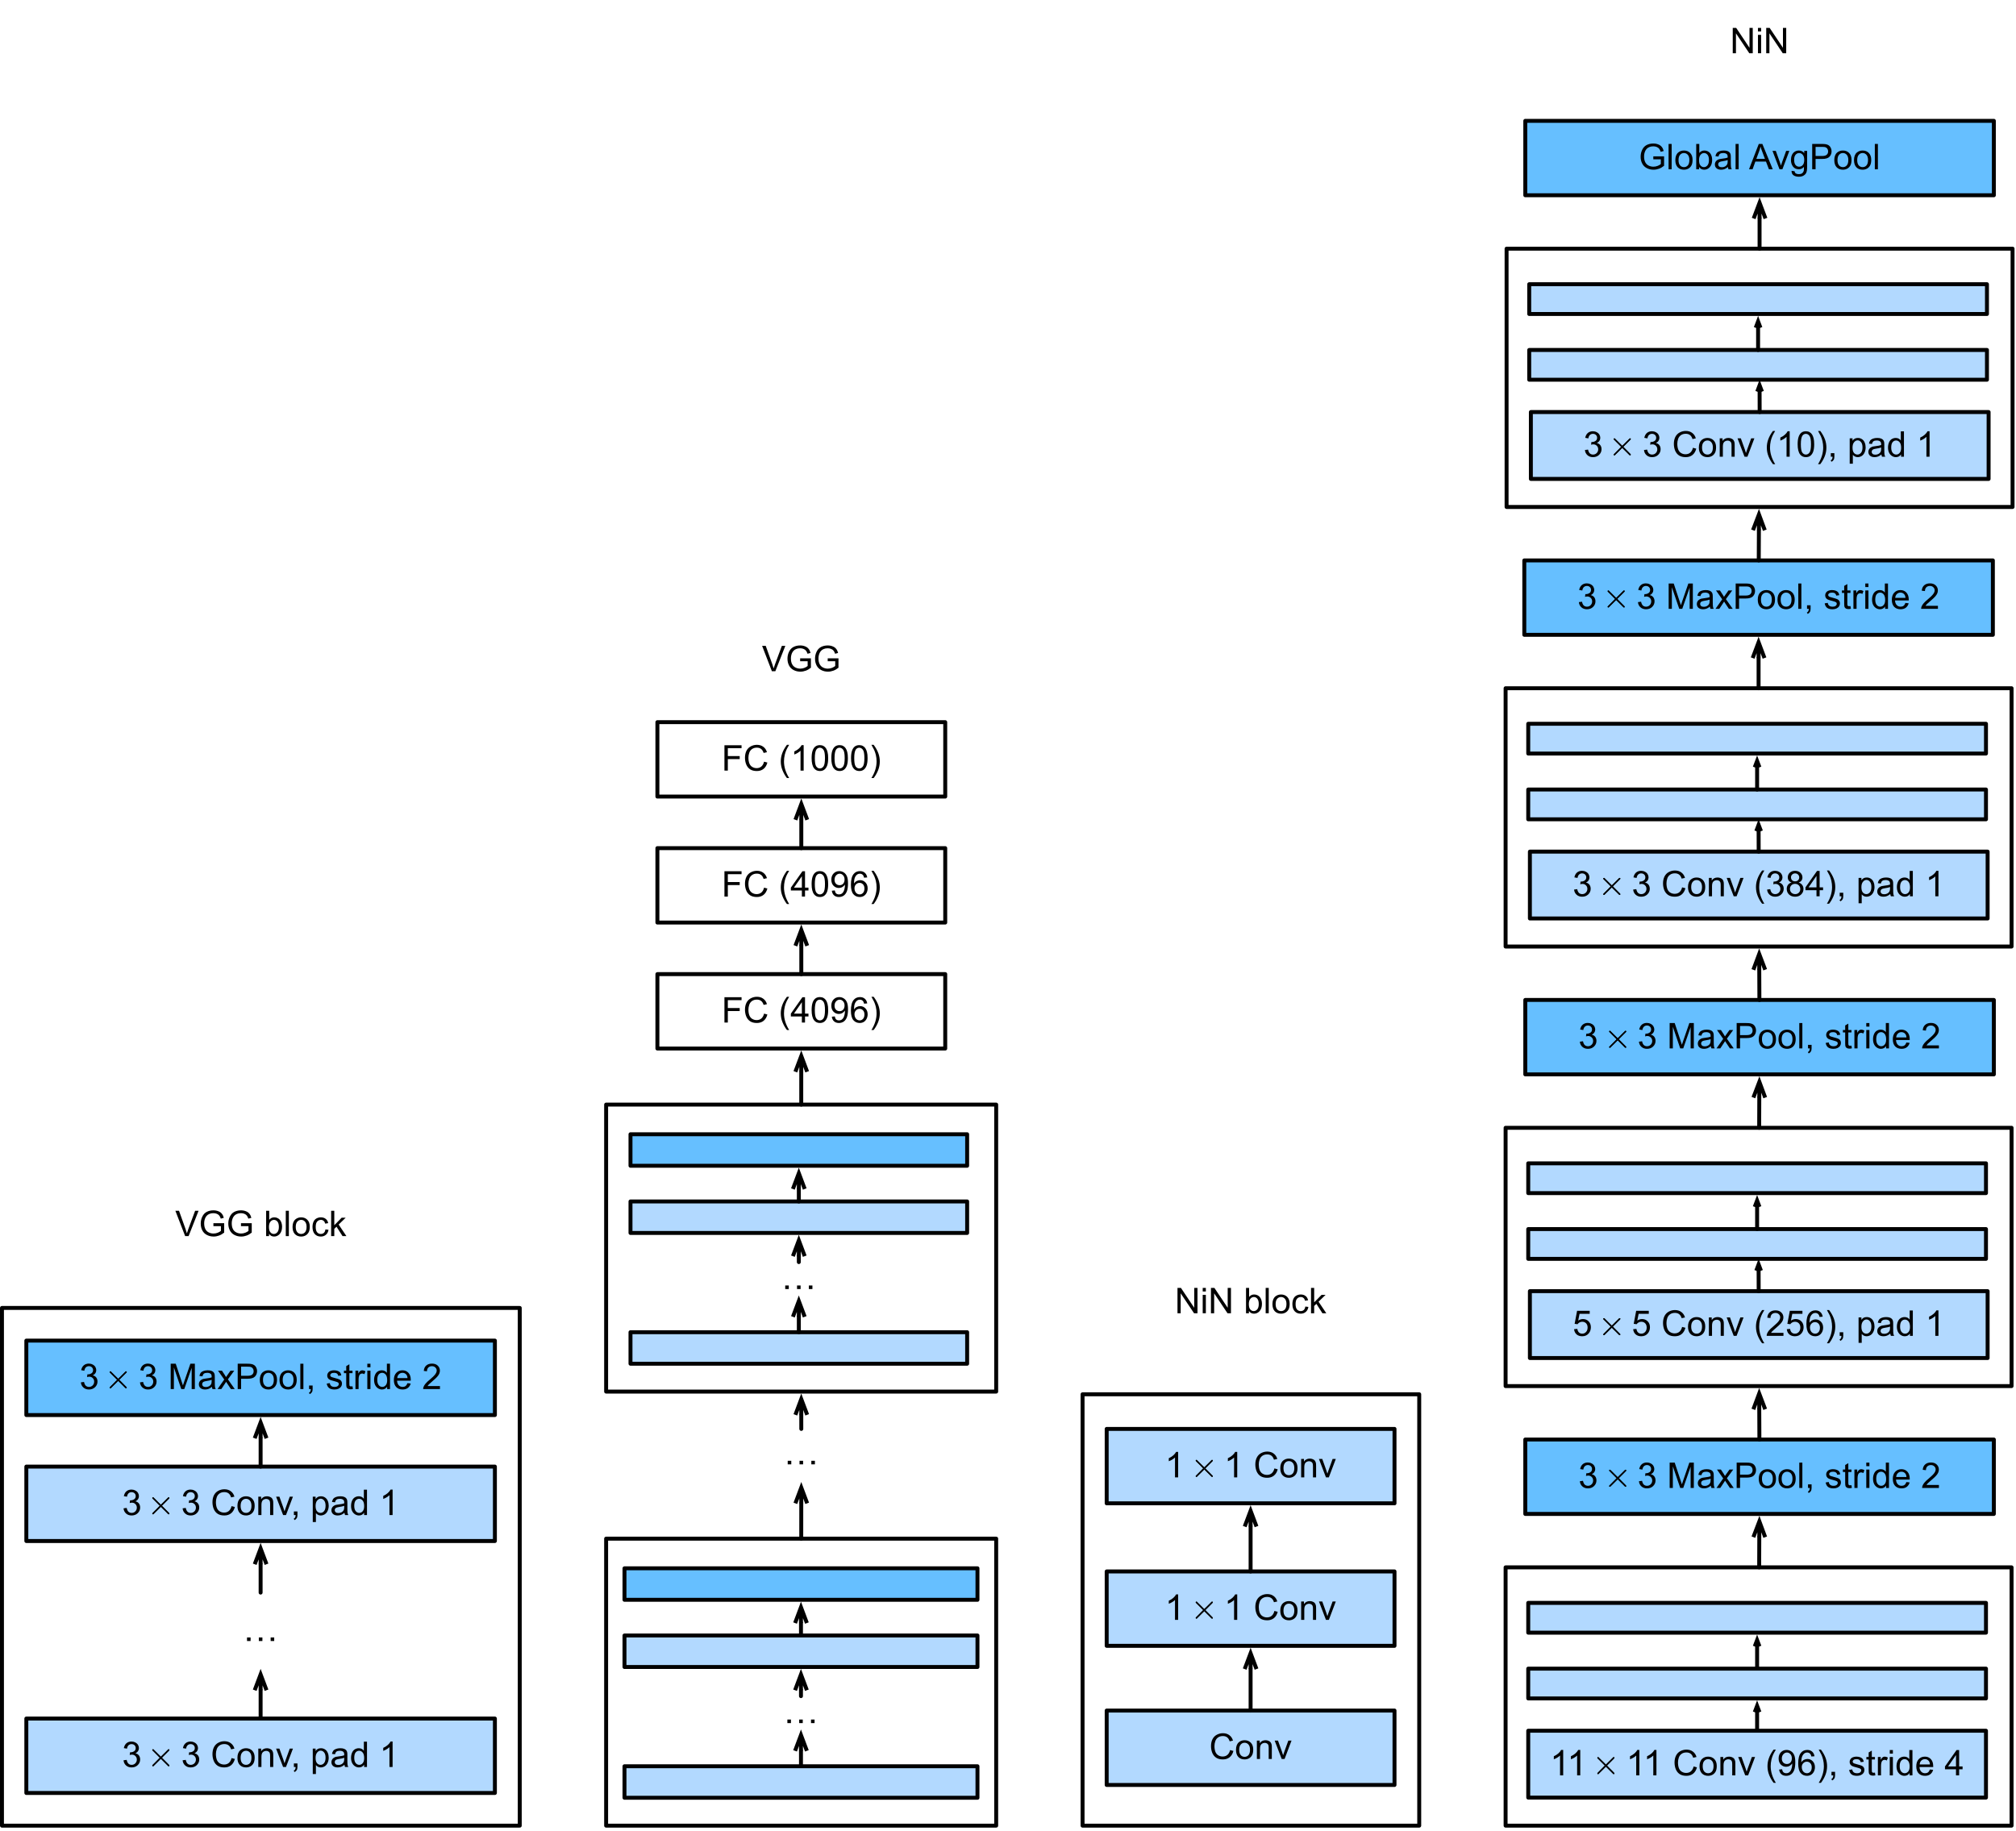 <?xml version="1.0" encoding="UTF-8"?>
<svg xmlns="http://www.w3.org/2000/svg" xmlns:xlink="http://www.w3.org/1999/xlink" width="512pt" height="465pt" viewBox="0 0 512 465" version="1.1">
<defs>
<g>
<symbol overflow="visible" id="glyph0-0">
<path style="stroke:none;" d="M 1.125 0 L 1.125 -5.625 L 5.625 -5.625 L 5.625 0 Z M 1.266 -0.141 L 5.484 -0.141 L 5.484 -5.484 L 1.266 -5.484 Z M 1.266 -0.141 "/>
</symbol>
<symbol overflow="visible" id="glyph0-1">
<path style="stroke:none;" d="M 5.297 -2.266 L 6.141 -2.047 C 5.961 -1.348 5.641 -0.812 5.172 -0.438 C 4.711 -0.07 4.145 0.109 3.469 0.109 C 2.781 0.109 2.219 -0.031 1.781 -0.312 C 1.344 -0.594 1.008 -1 0.781 -1.531 C 0.562 -2.07 0.453 -2.648 0.453 -3.266 C 0.453 -3.941 0.578 -4.531 0.828 -5.031 C 1.086 -5.531 1.453 -5.906 1.922 -6.156 C 2.398 -6.414 2.922 -6.547 3.484 -6.547 C 4.129 -6.547 4.672 -6.379 5.109 -6.047 C 5.555 -5.723 5.863 -5.266 6.031 -4.672 L 5.188 -4.484 C 5.039 -4.953 4.828 -5.289 4.547 -5.5 C 4.266 -5.719 3.906 -5.828 3.469 -5.828 C 2.977 -5.828 2.566 -5.707 2.234 -5.469 C 1.898 -5.227 1.664 -4.906 1.531 -4.5 C 1.395 -4.102 1.328 -3.695 1.328 -3.281 C 1.328 -2.727 1.406 -2.242 1.562 -1.828 C 1.727 -1.422 1.977 -1.117 2.312 -0.922 C 2.645 -0.723 3.008 -0.625 3.406 -0.625 C 3.883 -0.625 4.285 -0.758 4.609 -1.031 C 4.941 -1.312 5.172 -1.723 5.297 -2.266 Z M 5.297 -2.266 "/>
</symbol>
<symbol overflow="visible" id="glyph0-2">
<path style="stroke:none;" d="M 0.297 -2.328 C 0.297 -3.191 0.535 -3.832 1.016 -4.25 C 1.422 -4.594 1.91 -4.766 2.484 -4.766 C 3.129 -4.766 3.656 -4.555 4.062 -4.141 C 4.469 -3.723 4.672 -3.145 4.672 -2.406 C 4.672 -1.801 4.578 -1.328 4.391 -0.984 C 4.211 -0.641 3.953 -0.367 3.609 -0.172 C 3.266 0.016 2.891 0.109 2.484 0.109 C 1.828 0.109 1.297 -0.098 0.891 -0.516 C 0.492 -0.941 0.297 -1.547 0.297 -2.328 Z M 1.109 -2.328 C 1.109 -1.734 1.238 -1.285 1.5 -0.984 C 1.758 -0.691 2.086 -0.547 2.484 -0.547 C 2.879 -0.547 3.207 -0.691 3.469 -0.984 C 3.727 -1.285 3.859 -1.742 3.859 -2.359 C 3.859 -2.93 3.727 -3.367 3.469 -3.672 C 3.207 -3.973 2.879 -4.125 2.484 -4.125 C 2.086 -4.125 1.758 -3.973 1.5 -3.672 C 1.238 -3.379 1.109 -2.93 1.109 -2.328 Z M 1.109 -2.328 "/>
</symbol>
<symbol overflow="visible" id="glyph0-3">
<path style="stroke:none;" d="M 0.594 0 L 0.594 -4.672 L 1.312 -4.672 L 1.312 -4 C 1.645 -4.508 2.141 -4.766 2.797 -4.766 C 3.078 -4.766 3.332 -4.711 3.562 -4.609 C 3.801 -4.516 3.977 -4.383 4.094 -4.219 C 4.207 -4.062 4.289 -3.867 4.344 -3.641 C 4.375 -3.492 4.391 -3.238 4.391 -2.875 L 4.391 0 L 3.594 0 L 3.594 -2.844 C 3.594 -3.164 3.562 -3.406 3.5 -3.562 C 3.438 -3.719 3.328 -3.844 3.172 -3.938 C 3.016 -4.039 2.832 -4.094 2.625 -4.094 C 2.289 -4.094 2 -3.984 1.75 -3.766 C 1.508 -3.555 1.391 -3.148 1.391 -2.547 L 1.391 0 Z M 0.594 0 "/>
</symbol>
<symbol overflow="visible" id="glyph0-4">
<path style="stroke:none;" d="M 1.891 0 L 0.109 -4.672 L 0.953 -4.672 L 1.953 -1.875 C 2.055 -1.57 2.156 -1.258 2.25 -0.938 C 2.32 -1.176 2.422 -1.469 2.547 -1.812 L 3.578 -4.672 L 4.391 -4.672 L 2.625 0 Z M 1.891 0 "/>
</symbol>
<symbol overflow="visible" id="glyph0-5">
<path style="stroke:none;" d="M 0.688 0 L 0.688 -6.438 L 1.562 -6.438 L 4.938 -1.391 L 4.938 -6.438 L 5.766 -6.438 L 5.766 0 L 4.891 0 L 1.5 -5.062 L 1.5 0 Z M 0.688 0 "/>
</symbol>
<symbol overflow="visible" id="glyph0-6">
<path style="stroke:none;" d="M 0.594 -5.531 L 0.594 -6.438 L 1.391 -6.438 L 1.391 -5.531 Z M 0.594 0 L 0.594 -4.672 L 1.391 -4.672 L 1.391 0 Z M 0.594 0 "/>
</symbol>
<symbol overflow="visible" id="glyph0-7">
<path style="stroke:none;" d=""/>
</symbol>
<symbol overflow="visible" id="glyph0-8">
<path style="stroke:none;" d="M 1.328 0 L 0.594 0 L 0.594 -6.438 L 1.375 -6.438 L 1.375 -4.141 C 1.707 -4.555 2.133 -4.766 2.656 -4.766 C 2.945 -4.766 3.219 -4.707 3.469 -4.594 C 3.727 -4.477 3.941 -4.316 4.109 -4.109 C 4.273 -3.898 4.406 -3.645 4.5 -3.344 C 4.594 -3.051 4.641 -2.738 4.641 -2.406 C 4.641 -1.602 4.441 -0.984 4.047 -0.547 C 3.648 -0.109 3.176 0.109 2.625 0.109 C 2.07 0.109 1.641 -0.117 1.328 -0.578 Z M 1.312 -2.375 C 1.312 -1.812 1.391 -1.406 1.547 -1.156 C 1.797 -0.75 2.129 -0.547 2.547 -0.547 C 2.898 -0.547 3.203 -0.695 3.453 -1 C 3.703 -1.301 3.828 -1.75 3.828 -2.344 C 3.828 -2.945 3.707 -3.395 3.469 -3.688 C 3.227 -3.977 2.938 -4.125 2.594 -4.125 C 2.238 -4.125 1.938 -3.973 1.688 -3.672 C 1.438 -3.367 1.312 -2.938 1.312 -2.375 Z M 1.312 -2.375 "/>
</symbol>
<symbol overflow="visible" id="glyph0-9">
<path style="stroke:none;" d="M 0.578 0 L 0.578 -6.438 L 1.359 -6.438 L 1.359 0 Z M 0.578 0 "/>
</symbol>
<symbol overflow="visible" id="glyph0-10">
<path style="stroke:none;" d="M 3.641 -1.703 L 4.422 -1.609 C 4.336 -1.066 4.117 -0.645 3.766 -0.344 C 3.41 -0.039 2.977 0.109 2.469 0.109 C 1.832 0.109 1.32 -0.098 0.938 -0.516 C 0.551 -0.93 0.359 -1.531 0.359 -2.312 C 0.359 -2.82 0.441 -3.266 0.609 -3.641 C 0.773 -4.016 1.023 -4.297 1.359 -4.484 C 1.703 -4.672 2.078 -4.766 2.484 -4.766 C 2.984 -4.766 3.395 -4.633 3.719 -4.375 C 4.039 -4.125 4.25 -3.766 4.344 -3.297 L 3.578 -3.172 C 3.504 -3.484 3.375 -3.719 3.188 -3.875 C 3 -4.039 2.773 -4.125 2.516 -4.125 C 2.109 -4.125 1.781 -3.977 1.531 -3.688 C 1.289 -3.406 1.172 -2.957 1.172 -2.344 C 1.172 -1.707 1.289 -1.25 1.531 -0.969 C 1.77 -0.688 2.082 -0.547 2.469 -0.547 C 2.781 -0.547 3.039 -0.641 3.25 -0.828 C 3.457 -1.016 3.586 -1.305 3.641 -1.703 Z M 3.641 -1.703 "/>
</symbol>
<symbol overflow="visible" id="glyph0-11">
<path style="stroke:none;" d="M 0.594 0 L 0.594 -6.438 L 1.391 -6.438 L 1.391 -2.766 L 3.266 -4.672 L 4.281 -4.672 L 2.5 -2.938 L 4.469 0 L 3.484 0 L 1.953 -2.391 L 1.391 -1.844 L 1.391 0 Z M 0.594 0 "/>
</symbol>
<symbol overflow="visible" id="glyph0-12">
<path style="stroke:none;" d="M 3.359 0 L 2.562 0 L 2.562 -5.047 C 2.375 -4.859 2.125 -4.672 1.812 -4.484 C 1.5 -4.305 1.223 -4.176 0.984 -4.094 L 0.984 -4.859 C 1.422 -5.055 1.805 -5.301 2.141 -5.594 C 2.473 -5.895 2.707 -6.188 2.844 -6.469 L 3.359 -6.469 Z M 3.359 0 "/>
</symbol>
<symbol overflow="visible" id="glyph0-13">
<path style="stroke:none;" d="M 2.109 1.891 C 1.672 1.336 1.301 0.695 1 -0.031 C 0.695 -0.77 0.547 -1.535 0.547 -2.328 C 0.547 -3.023 0.66 -3.695 0.891 -4.344 C 1.148 -5.082 1.555 -5.816 2.109 -6.547 L 2.672 -6.547 C 2.316 -5.941 2.082 -5.508 1.969 -5.25 C 1.789 -4.844 1.648 -4.422 1.547 -3.984 C 1.422 -3.43 1.359 -2.879 1.359 -2.328 C 1.359 -0.922 1.797 0.484 2.672 1.891 Z M 2.109 1.891 "/>
</symbol>
<symbol overflow="visible" id="glyph0-14">
<path style="stroke:none;" d="M 0.5 -1.484 L 1.25 -1.562 C 1.312 -1.207 1.43 -0.945 1.609 -0.781 C 1.797 -0.625 2.035 -0.547 2.328 -0.547 C 2.566 -0.547 2.773 -0.598 2.953 -0.703 C 3.141 -0.816 3.289 -0.969 3.406 -1.156 C 3.531 -1.344 3.629 -1.594 3.703 -1.906 C 3.785 -2.219 3.828 -2.539 3.828 -2.875 C 3.828 -2.906 3.82 -2.957 3.812 -3.031 C 3.656 -2.781 3.441 -2.578 3.172 -2.422 C 2.898 -2.266 2.602 -2.188 2.281 -2.188 C 1.75 -2.188 1.297 -2.379 0.922 -2.766 C 0.555 -3.148 0.375 -3.66 0.375 -4.297 C 0.375 -4.953 0.566 -5.477 0.953 -5.875 C 1.336 -6.27 1.82 -6.469 2.406 -6.469 C 2.82 -6.469 3.203 -6.352 3.547 -6.125 C 3.891 -5.906 4.148 -5.586 4.328 -5.172 C 4.516 -4.754 4.609 -4.148 4.609 -3.359 C 4.609 -2.535 4.52 -1.879 4.344 -1.391 C 4.164 -0.898 3.898 -0.523 3.547 -0.266 C 3.191 -0.016 2.773 0.109 2.297 0.109 C 1.797 0.109 1.383 -0.031 1.062 -0.312 C 0.75 -0.594 0.562 -0.984 0.5 -1.484 Z M 3.734 -4.328 C 3.734 -4.785 3.609 -5.145 3.359 -5.406 C 3.117 -5.676 2.832 -5.812 2.5 -5.812 C 2.145 -5.812 1.836 -5.664 1.578 -5.375 C 1.316 -5.094 1.188 -4.723 1.188 -4.266 C 1.188 -3.859 1.305 -3.523 1.547 -3.266 C 1.797 -3.016 2.102 -2.891 2.469 -2.891 C 2.844 -2.891 3.145 -3.016 3.375 -3.266 C 3.613 -3.523 3.734 -3.879 3.734 -4.328 Z M 3.734 -4.328 "/>
</symbol>
<symbol overflow="visible" id="glyph0-15">
<path style="stroke:none;" d="M 4.484 -4.859 L 3.688 -4.797 C 3.625 -5.109 3.523 -5.336 3.391 -5.484 C 3.18 -5.703 2.922 -5.812 2.609 -5.812 C 2.348 -5.812 2.125 -5.742 1.938 -5.609 C 1.688 -5.422 1.488 -5.156 1.344 -4.812 C 1.207 -4.469 1.133 -3.973 1.125 -3.328 C 1.312 -3.609 1.539 -3.816 1.812 -3.953 C 2.094 -4.098 2.383 -4.172 2.688 -4.172 C 3.219 -4.172 3.664 -3.977 4.031 -3.594 C 4.406 -3.207 4.594 -2.707 4.594 -2.094 C 4.594 -1.688 4.504 -1.305 4.328 -0.953 C 4.148 -0.609 3.91 -0.344 3.609 -0.156 C 3.305 0.02 2.961 0.109 2.578 0.109 C 1.922 0.109 1.383 -0.129 0.969 -0.609 C 0.551 -1.098 0.344 -1.898 0.344 -3.016 C 0.344 -4.254 0.57 -5.16 1.031 -5.734 C 1.426 -6.223 1.969 -6.469 2.656 -6.469 C 3.156 -6.469 3.566 -6.32 3.891 -6.031 C 4.211 -5.75 4.41 -5.359 4.484 -4.859 Z M 1.25 -2.094 C 1.25 -1.812 1.305 -1.547 1.422 -1.297 C 1.535 -1.055 1.695 -0.867 1.906 -0.734 C 2.113 -0.609 2.332 -0.547 2.562 -0.547 C 2.895 -0.547 3.18 -0.676 3.422 -0.938 C 3.66 -1.207 3.781 -1.578 3.781 -2.047 C 3.781 -2.492 3.66 -2.844 3.422 -3.094 C 3.191 -3.352 2.895 -3.484 2.531 -3.484 C 2.176 -3.484 1.875 -3.352 1.625 -3.094 C 1.375 -2.844 1.25 -2.508 1.25 -2.094 Z M 1.25 -2.094 "/>
</symbol>
<symbol overflow="visible" id="glyph0-16">
<path style="stroke:none;" d="M 1.109 1.891 L 0.547 1.891 C 1.422 0.484 1.859 -0.922 1.859 -2.328 C 1.859 -2.879 1.797 -3.426 1.672 -3.969 C 1.566 -4.406 1.426 -4.828 1.25 -5.234 C 1.133 -5.492 0.898 -5.93 0.547 -6.547 L 1.109 -6.547 C 1.66 -5.816 2.066 -5.082 2.328 -4.344 C 2.555 -3.695 2.672 -3.023 2.672 -2.328 C 2.672 -1.535 2.52 -0.77 2.219 -0.031 C 1.914 0.695 1.547 1.336 1.109 1.891 Z M 1.109 1.891 "/>
</symbol>
<symbol overflow="visible" id="glyph0-17">
<path style="stroke:none;" d="M 0.797 0 L 0.797 -0.906 L 1.703 -0.906 L 1.703 0 C 1.703 0.332 1.641 0.598 1.516 0.797 C 1.398 1.004 1.219 1.164 0.969 1.281 L 0.75 0.938 C 0.914 0.863 1.035 0.754 1.109 0.609 C 1.191 0.473 1.238 0.27 1.25 0 Z M 0.797 0 "/>
</symbol>
<symbol overflow="visible" id="glyph0-18">
<path style="stroke:none;" d="M 0.281 -1.391 L 1.062 -1.516 C 1.102 -1.203 1.223 -0.961 1.422 -0.797 C 1.629 -0.629 1.91 -0.547 2.266 -0.547 C 2.629 -0.547 2.898 -0.617 3.078 -0.766 C 3.254 -0.91 3.344 -1.082 3.344 -1.281 C 3.344 -1.469 3.266 -1.609 3.109 -1.703 C 2.992 -1.773 2.723 -1.867 2.297 -1.984 C 1.711 -2.129 1.305 -2.254 1.078 -2.359 C 0.859 -2.461 0.691 -2.609 0.578 -2.797 C 0.461 -2.984 0.406 -3.191 0.406 -3.422 C 0.406 -3.629 0.453 -3.82 0.547 -4 C 0.641 -4.176 0.77 -4.328 0.938 -4.453 C 1.062 -4.535 1.227 -4.609 1.438 -4.672 C 1.656 -4.734 1.883 -4.766 2.125 -4.766 C 2.488 -4.766 2.805 -4.711 3.078 -4.609 C 3.359 -4.504 3.566 -4.363 3.703 -4.188 C 3.836 -4.008 3.93 -3.77 3.984 -3.469 L 3.203 -3.359 C 3.172 -3.598 3.066 -3.785 2.891 -3.922 C 2.723 -4.055 2.488 -4.125 2.188 -4.125 C 1.82 -4.125 1.562 -4.062 1.406 -3.938 C 1.25 -3.82 1.172 -3.68 1.172 -3.516 C 1.172 -3.41 1.203 -3.32 1.266 -3.25 C 1.328 -3.156 1.43 -3.082 1.578 -3.031 C 1.648 -3 1.879 -2.93 2.266 -2.828 C 2.828 -2.68 3.219 -2.562 3.438 -2.469 C 3.664 -2.375 3.844 -2.234 3.969 -2.047 C 4.094 -1.867 4.156 -1.645 4.156 -1.375 C 4.156 -1.102 4.078 -0.852 3.922 -0.625 C 3.766 -0.395 3.539 -0.211 3.25 -0.078 C 2.969 0.047 2.641 0.109 2.266 0.109 C 1.66 0.109 1.195 -0.016 0.875 -0.266 C 0.562 -0.523 0.363 -0.898 0.281 -1.391 Z M 0.281 -1.391 "/>
</symbol>
<symbol overflow="visible" id="glyph0-19">
<path style="stroke:none;" d="M 2.328 -0.703 L 2.438 -0.016 C 2.207 0.035 2.008 0.062 1.844 0.062 C 1.551 0.062 1.328 0.016 1.172 -0.078 C 1.016 -0.172 0.898 -0.289 0.828 -0.438 C 0.766 -0.582 0.734 -0.891 0.734 -1.359 L 0.734 -4.047 L 0.156 -4.047 L 0.156 -4.672 L 0.734 -4.672 L 0.734 -5.828 L 1.531 -6.297 L 1.531 -4.672 L 2.328 -4.672 L 2.328 -4.047 L 1.531 -4.047 L 1.531 -1.328 C 1.531 -1.098 1.539 -0.953 1.562 -0.891 C 1.594 -0.828 1.641 -0.773 1.703 -0.734 C 1.766 -0.691 1.852 -0.672 1.969 -0.672 C 2.062 -0.672 2.18 -0.68 2.328 -0.703 Z M 2.328 -0.703 "/>
</symbol>
<symbol overflow="visible" id="glyph0-20">
<path style="stroke:none;" d="M 0.578 0 L 0.578 -4.672 L 1.297 -4.672 L 1.297 -3.953 C 1.473 -4.285 1.641 -4.504 1.797 -4.609 C 1.953 -4.711 2.125 -4.766 2.312 -4.766 C 2.57 -4.766 2.844 -4.68 3.125 -4.516 L 2.844 -3.781 C 2.656 -3.895 2.461 -3.953 2.266 -3.953 C 2.098 -3.953 1.941 -3.898 1.797 -3.797 C 1.66 -3.691 1.562 -3.547 1.5 -3.359 C 1.414 -3.078 1.375 -2.77 1.375 -2.438 L 1.375 0 Z M 0.578 0 "/>
</symbol>
<symbol overflow="visible" id="glyph0-21">
<path style="stroke:none;" d="M 3.625 0 L 3.625 -0.594 C 3.32 -0.125 2.883 0.109 2.312 0.109 C 1.945 0.109 1.609 0.004 1.297 -0.203 C 0.984 -0.41 0.738 -0.695 0.562 -1.062 C 0.395 -1.426 0.312 -1.848 0.312 -2.328 C 0.312 -2.797 0.391 -3.219 0.547 -3.594 C 0.703 -3.977 0.93 -4.27 1.234 -4.469 C 1.547 -4.664 1.895 -4.766 2.281 -4.766 C 2.562 -4.766 2.812 -4.707 3.031 -4.594 C 3.25 -4.477 3.426 -4.32 3.562 -4.125 L 3.562 -6.438 L 4.359 -6.438 L 4.359 0 Z M 1.125 -2.328 C 1.125 -1.734 1.25 -1.285 1.5 -0.984 C 1.75 -0.691 2.047 -0.547 2.391 -0.547 C 2.734 -0.547 3.023 -0.688 3.266 -0.969 C 3.516 -1.25 3.641 -1.68 3.641 -2.266 C 3.641 -2.898 3.516 -3.367 3.266 -3.672 C 3.016 -3.973 2.711 -4.125 2.359 -4.125 C 2.004 -4.125 1.707 -3.977 1.469 -3.688 C 1.238 -3.395 1.125 -2.941 1.125 -2.328 Z M 1.125 -2.328 "/>
</symbol>
<symbol overflow="visible" id="glyph0-22">
<path style="stroke:none;" d="M 3.781 -1.5 L 4.609 -1.406 C 4.473 -0.926 4.227 -0.551 3.875 -0.281 C 3.531 -0.02 3.086 0.109 2.547 0.109 C 1.867 0.109 1.328 -0.098 0.922 -0.516 C 0.523 -0.941 0.328 -1.535 0.328 -2.297 C 0.328 -3.078 0.531 -3.68 0.938 -4.109 C 1.344 -4.547 1.867 -4.766 2.516 -4.766 C 3.141 -4.766 3.645 -4.551 4.031 -4.125 C 4.426 -3.707 4.625 -3.113 4.625 -2.344 C 4.625 -2.289 4.625 -2.219 4.625 -2.125 L 1.141 -2.125 C 1.172 -1.613 1.316 -1.223 1.578 -0.953 C 1.836 -0.68 2.164 -0.547 2.562 -0.547 C 2.852 -0.547 3.098 -0.617 3.297 -0.766 C 3.504 -0.922 3.664 -1.164 3.781 -1.5 Z M 1.188 -2.781 L 3.797 -2.781 C 3.766 -3.176 3.664 -3.473 3.5 -3.672 C 3.25 -3.973 2.922 -4.125 2.516 -4.125 C 2.148 -4.125 1.844 -4 1.594 -3.75 C 1.352 -3.508 1.219 -3.188 1.188 -2.781 Z M 1.188 -2.781 "/>
</symbol>
<symbol overflow="visible" id="glyph0-23">
<path style="stroke:none;" d="M 2.906 0 L 2.906 -1.547 L 0.109 -1.547 L 0.109 -2.266 L 3.047 -6.438 L 3.703 -6.438 L 3.703 -2.266 L 4.578 -2.266 L 4.578 -1.547 L 3.703 -1.547 L 3.703 0 Z M 2.906 -2.266 L 2.906 -5.172 L 0.891 -2.266 Z M 2.906 -2.266 "/>
</symbol>
<symbol overflow="visible" id="glyph0-24">
<path style="stroke:none;" d="M 0.375 -1.703 L 1.172 -1.812 C 1.266 -1.363 1.414 -1.039 1.625 -0.844 C 1.844 -0.645 2.113 -0.547 2.438 -0.547 C 2.801 -0.547 3.109 -0.672 3.359 -0.922 C 3.617 -1.18 3.75 -1.504 3.75 -1.891 C 3.75 -2.254 3.629 -2.551 3.391 -2.781 C 3.16 -3.02 2.863 -3.141 2.5 -3.141 C 2.344 -3.141 2.156 -3.109 1.938 -3.047 L 2.031 -3.75 C 2.082 -3.738 2.125 -3.734 2.156 -3.734 C 2.488 -3.734 2.789 -3.82 3.062 -4 C 3.332 -4.176 3.469 -4.445 3.469 -4.812 C 3.469 -5.102 3.367 -5.344 3.172 -5.531 C 2.973 -5.719 2.719 -5.812 2.406 -5.812 C 2.102 -5.812 1.848 -5.711 1.641 -5.516 C 1.441 -5.328 1.312 -5.039 1.25 -4.656 L 0.453 -4.797 C 0.555 -5.328 0.773 -5.738 1.109 -6.031 C 1.453 -6.32 1.879 -6.469 2.391 -6.469 C 2.742 -6.469 3.066 -6.391 3.359 -6.234 C 3.66 -6.086 3.891 -5.883 4.047 -5.625 C 4.203 -5.363 4.281 -5.086 4.281 -4.797 C 4.281 -4.516 4.203 -4.258 4.047 -4.031 C 3.898 -3.801 3.68 -3.617 3.391 -3.484 C 3.773 -3.398 4.07 -3.219 4.281 -2.938 C 4.488 -2.664 4.594 -2.32 4.594 -1.906 C 4.594 -1.344 4.383 -0.863 3.969 -0.469 C 3.562 -0.082 3.047 0.109 2.422 0.109 C 1.859 0.109 1.391 -0.055 1.016 -0.391 C 0.641 -0.723 0.426 -1.16 0.375 -1.703 Z M 0.375 -1.703 "/>
</symbol>
<symbol overflow="visible" id="glyph0-25">
<path style="stroke:none;" d="M 0.672 0 L 0.672 -6.438 L 1.953 -6.438 L 3.469 -1.875 C 3.613 -1.457 3.719 -1.141 3.781 -0.922 C 3.852 -1.16 3.969 -1.504 4.125 -1.953 L 5.672 -6.438 L 6.812 -6.438 L 6.812 0 L 6 0 L 6 -5.391 L 4.125 0 L 3.359 0 L 1.484 -5.484 L 1.484 0 Z M 0.672 0 "/>
</symbol>
<symbol overflow="visible" id="glyph0-26">
<path style="stroke:none;" d="M 3.641 -0.578 C 3.348 -0.328 3.066 -0.148 2.797 -0.047 C 2.523 0.055 2.234 0.109 1.922 0.109 C 1.41 0.109 1.016 -0.016 0.734 -0.266 C 0.461 -0.516 0.328 -0.836 0.328 -1.234 C 0.328 -1.461 0.379 -1.672 0.484 -1.859 C 0.586 -2.047 0.723 -2.195 0.891 -2.312 C 1.055 -2.426 1.242 -2.516 1.453 -2.578 C 1.609 -2.609 1.844 -2.645 2.156 -2.688 C 2.801 -2.758 3.273 -2.852 3.578 -2.969 C 3.578 -3.07 3.578 -3.141 3.578 -3.172 C 3.578 -3.492 3.504 -3.719 3.359 -3.844 C 3.148 -4.031 2.848 -4.125 2.453 -4.125 C 2.078 -4.125 1.801 -4.055 1.625 -3.922 C 1.445 -3.797 1.316 -3.566 1.234 -3.234 L 0.469 -3.328 C 0.531 -3.66 0.641 -3.926 0.797 -4.125 C 0.961 -4.332 1.195 -4.488 1.5 -4.594 C 1.812 -4.707 2.164 -4.766 2.562 -4.766 C 2.969 -4.766 3.289 -4.719 3.531 -4.625 C 3.781 -4.531 3.961 -4.41 4.078 -4.266 C 4.203 -4.129 4.285 -3.953 4.328 -3.734 C 4.359 -3.598 4.375 -3.359 4.375 -3.016 L 4.375 -1.953 C 4.375 -1.223 4.391 -0.758 4.422 -0.562 C 4.453 -0.363 4.52 -0.176 4.625 0 L 3.797 0 C 3.711 -0.164 3.66 -0.359 3.641 -0.578 Z M 3.578 -2.344 C 3.285 -2.227 2.852 -2.129 2.281 -2.047 C 1.957 -1.992 1.727 -1.938 1.594 -1.875 C 1.457 -1.82 1.352 -1.738 1.281 -1.625 C 1.207 -1.508 1.172 -1.383 1.172 -1.25 C 1.172 -1.039 1.25 -0.863 1.406 -0.719 C 1.562 -0.582 1.797 -0.516 2.109 -0.516 C 2.41 -0.516 2.68 -0.582 2.922 -0.719 C 3.16 -0.852 3.336 -1.035 3.453 -1.266 C 3.535 -1.441 3.578 -1.703 3.578 -2.047 Z M 3.578 -2.344 "/>
</symbol>
<symbol overflow="visible" id="glyph0-27">
<path style="stroke:none;" d="M 0.062 0 L 1.766 -2.422 L 0.188 -4.672 L 1.188 -4.672 L 1.906 -3.578 C 2.031 -3.367 2.133 -3.191 2.219 -3.047 C 2.352 -3.242 2.473 -3.414 2.578 -3.562 L 3.359 -4.672 L 4.312 -4.672 L 2.703 -2.469 L 4.438 0 L 3.469 0 L 2.5 -1.453 L 2.25 -1.844 L 1.031 0 Z M 0.062 0 "/>
</symbol>
<symbol overflow="visible" id="glyph0-28">
<path style="stroke:none;" d="M 0.688 0 L 0.688 -6.438 L 3.125 -6.438 C 3.551 -6.438 3.879 -6.414 4.109 -6.375 C 4.422 -6.32 4.68 -6.223 4.891 -6.078 C 5.109 -5.93 5.281 -5.723 5.406 -5.453 C 5.539 -5.191 5.609 -4.898 5.609 -4.578 C 5.609 -4.023 5.43 -3.562 5.078 -3.188 C 4.734 -2.812 4.109 -2.625 3.203 -2.625 L 1.547 -2.625 L 1.547 0 Z M 1.547 -3.375 L 3.219 -3.375 C 3.758 -3.375 4.145 -3.477 4.375 -3.688 C 4.613 -3.895 4.734 -4.18 4.734 -4.547 C 4.734 -4.816 4.664 -5.047 4.531 -5.234 C 4.395 -5.43 4.211 -5.562 3.984 -5.625 C 3.848 -5.664 3.582 -5.688 3.188 -5.688 L 1.547 -5.688 Z M 1.547 -3.375 "/>
</symbol>
<symbol overflow="visible" id="glyph0-29">
<path style="stroke:none;" d="M 4.531 -0.766 L 4.531 0 L 0.266 0 C 0.266 -0.188 0.297 -0.367 0.359 -0.547 C 0.473 -0.836 0.648 -1.125 0.891 -1.406 C 1.129 -1.688 1.473 -2.008 1.922 -2.375 C 2.617 -2.957 3.086 -3.414 3.328 -3.75 C 3.578 -4.082 3.703 -4.398 3.703 -4.703 C 3.703 -5.016 3.586 -5.273 3.359 -5.484 C 3.141 -5.703 2.852 -5.812 2.5 -5.812 C 2.113 -5.812 1.805 -5.695 1.578 -5.469 C 1.348 -5.238 1.234 -4.922 1.234 -4.516 L 0.422 -4.609 C 0.473 -5.211 0.68 -5.672 1.047 -5.984 C 1.41 -6.305 1.898 -6.469 2.516 -6.469 C 3.129 -6.469 3.613 -6.297 3.969 -5.953 C 4.332 -5.609 4.516 -5.188 4.516 -4.688 C 4.516 -4.426 4.461 -4.172 4.359 -3.922 C 4.254 -3.672 4.078 -3.406 3.828 -3.125 C 3.586 -2.852 3.188 -2.477 2.625 -2 C 2.145 -1.602 1.836 -1.332 1.703 -1.188 C 1.566 -1.039 1.457 -0.898 1.375 -0.766 Z M 4.531 -0.766 "/>
</symbol>
<symbol overflow="visible" id="glyph0-30">
<path style="stroke:none;" d="M 0.375 -1.688 L 1.203 -1.766 C 1.266 -1.359 1.406 -1.051 1.625 -0.844 C 1.852 -0.645 2.125 -0.547 2.438 -0.547 C 2.82 -0.547 3.145 -0.688 3.406 -0.969 C 3.676 -1.258 3.812 -1.641 3.812 -2.109 C 3.812 -2.566 3.68 -2.926 3.422 -3.188 C 3.172 -3.445 2.844 -3.578 2.438 -3.578 C 2.176 -3.578 1.941 -3.516 1.734 -3.391 C 1.535 -3.273 1.375 -3.129 1.25 -2.953 L 0.516 -3.047 L 1.141 -6.359 L 4.344 -6.359 L 4.344 -5.594 L 1.766 -5.594 L 1.422 -3.875 C 1.805 -4.133 2.211 -4.266 2.641 -4.266 C 3.203 -4.266 3.676 -4.07 4.062 -3.688 C 4.445 -3.301 4.641 -2.801 4.641 -2.188 C 4.641 -1.602 4.473 -1.098 4.141 -0.672 C 3.723 -0.148 3.156 0.109 2.438 0.109 C 1.852 0.109 1.375 -0.051 1 -0.375 C 0.633 -0.707 0.426 -1.145 0.375 -1.688 Z M 0.375 -1.688 "/>
</symbol>
<symbol overflow="visible" id="glyph0-31">
<path style="stroke:none;" d="M 0.594 1.781 L 0.594 -4.672 L 1.312 -4.672 L 1.312 -4.062 C 1.477 -4.301 1.664 -4.477 1.875 -4.594 C 2.094 -4.707 2.359 -4.766 2.672 -4.766 C 3.066 -4.766 3.414 -4.66 3.719 -4.453 C 4.02 -4.254 4.25 -3.969 4.406 -3.594 C 4.562 -3.219 4.641 -2.812 4.641 -2.375 C 4.641 -1.895 4.551 -1.461 4.375 -1.078 C 4.207 -0.691 3.961 -0.395 3.641 -0.188 C 3.316 0.008 2.973 0.109 2.609 0.109 C 2.348 0.109 2.113 0.051 1.906 -0.062 C 1.695 -0.176 1.523 -0.316 1.391 -0.484 L 1.391 1.781 Z M 1.312 -2.312 C 1.312 -1.707 1.43 -1.258 1.672 -0.969 C 1.922 -0.688 2.219 -0.547 2.562 -0.547 C 2.906 -0.547 3.203 -0.691 3.453 -0.984 C 3.711 -1.285 3.844 -1.75 3.844 -2.375 C 3.844 -2.969 3.719 -3.41 3.469 -3.703 C 3.227 -4.004 2.938 -4.156 2.594 -4.156 C 2.258 -4.156 1.961 -3.992 1.703 -3.672 C 1.441 -3.359 1.312 -2.906 1.312 -2.312 Z M 1.312 -2.312 "/>
</symbol>
<symbol overflow="visible" id="glyph0-32">
<path style="stroke:none;" d="M 1.594 -3.5 C 1.258 -3.613 1.016 -3.781 0.859 -4 C 0.703 -4.227 0.625 -4.5 0.625 -4.812 C 0.625 -5.281 0.789 -5.672 1.125 -5.984 C 1.469 -6.305 1.914 -6.469 2.469 -6.469 C 3.031 -6.469 3.484 -6.301 3.828 -5.969 C 4.172 -5.645 4.344 -5.25 4.344 -4.781 C 4.344 -4.488 4.266 -4.227 4.109 -4 C 3.953 -3.781 3.711 -3.613 3.391 -3.5 C 3.785 -3.363 4.086 -3.148 4.297 -2.859 C 4.504 -2.578 4.609 -2.238 4.609 -1.844 C 4.609 -1.289 4.41 -0.828 4.016 -0.453 C 3.629 -0.078 3.117 0.109 2.484 0.109 C 1.848 0.109 1.332 -0.078 0.938 -0.453 C 0.551 -0.828 0.359 -1.297 0.359 -1.859 C 0.359 -2.273 0.461 -2.625 0.672 -2.906 C 0.891 -3.195 1.195 -3.395 1.594 -3.5 Z M 1.438 -4.828 C 1.438 -4.523 1.531 -4.273 1.719 -4.078 C 1.914 -3.891 2.172 -3.797 2.484 -3.797 C 2.797 -3.797 3.047 -3.891 3.234 -4.078 C 3.43 -4.273 3.531 -4.516 3.531 -4.797 C 3.531 -5.078 3.43 -5.316 3.234 -5.516 C 3.035 -5.711 2.785 -5.812 2.484 -5.812 C 2.18 -5.812 1.93 -5.711 1.734 -5.516 C 1.535 -5.328 1.438 -5.098 1.438 -4.828 Z M 1.172 -1.859 C 1.172 -1.629 1.223 -1.41 1.328 -1.203 C 1.441 -0.992 1.602 -0.832 1.812 -0.719 C 2.02 -0.602 2.25 -0.547 2.5 -0.547 C 2.875 -0.547 3.18 -0.664 3.422 -0.906 C 3.672 -1.145 3.797 -1.453 3.797 -1.828 C 3.797 -2.211 3.672 -2.531 3.422 -2.781 C 3.172 -3.031 2.852 -3.156 2.469 -3.156 C 2.094 -3.156 1.781 -3.031 1.531 -2.781 C 1.289 -2.531 1.172 -2.223 1.172 -1.859 Z M 1.172 -1.859 "/>
</symbol>
<symbol overflow="visible" id="glyph0-33">
<path style="stroke:none;" d="M 0.375 -3.172 C 0.375 -3.93 0.453 -4.547 0.609 -5.016 C 0.766 -5.484 0.992 -5.844 1.297 -6.094 C 1.609 -6.344 2 -6.469 2.469 -6.469 C 2.82 -6.469 3.129 -6.395 3.391 -6.25 C 3.648 -6.113 3.863 -5.914 4.031 -5.656 C 4.195 -5.395 4.328 -5.078 4.422 -4.703 C 4.523 -4.328 4.578 -3.816 4.578 -3.172 C 4.578 -2.422 4.5 -1.812 4.344 -1.344 C 4.188 -0.883 3.953 -0.523 3.641 -0.266 C 3.336 -0.016 2.945 0.109 2.469 0.109 C 1.852 0.109 1.367 -0.113 1.016 -0.562 C 0.586 -1.094 0.375 -1.961 0.375 -3.172 Z M 1.188 -3.172 C 1.188 -2.117 1.305 -1.414 1.547 -1.062 C 1.797 -0.719 2.102 -0.547 2.469 -0.547 C 2.832 -0.547 3.141 -0.719 3.391 -1.062 C 3.641 -1.414 3.766 -2.117 3.766 -3.172 C 3.766 -4.234 3.641 -4.938 3.391 -5.281 C 3.141 -5.633 2.832 -5.812 2.469 -5.812 C 2.102 -5.812 1.812 -5.66 1.594 -5.359 C 1.32 -4.961 1.188 -4.234 1.188 -3.172 Z M 1.188 -3.172 "/>
</symbol>
<symbol overflow="visible" id="glyph0-34">
<path style="stroke:none;" d="M 3.703 -2.531 L 3.703 -3.281 L 6.438 -3.281 L 6.438 -0.891 C 6.02 -0.555 5.586 -0.305 5.141 -0.141 C 4.691 0.023 4.234 0.109 3.766 0.109 C 3.141 0.109 2.566 -0.023 2.047 -0.297 C 1.523 -0.566 1.133 -0.957 0.875 -1.469 C 0.613 -1.977 0.484 -2.551 0.484 -3.188 C 0.484 -3.812 0.613 -4.395 0.875 -4.938 C 1.133 -5.488 1.508 -5.895 2 -6.156 C 2.5 -6.414 3.066 -6.547 3.703 -6.547 C 4.172 -6.547 4.594 -6.469 4.969 -6.312 C 5.344 -6.164 5.633 -5.957 5.844 -5.688 C 6.062 -5.426 6.227 -5.078 6.344 -4.641 L 5.578 -4.438 C 5.473 -4.758 5.348 -5.016 5.203 -5.203 C 5.066 -5.391 4.863 -5.539 4.594 -5.656 C 4.332 -5.77 4.035 -5.828 3.703 -5.828 C 3.316 -5.828 2.977 -5.766 2.688 -5.641 C 2.406 -5.523 2.176 -5.367 2 -5.172 C 1.832 -4.984 1.703 -4.773 1.609 -4.547 C 1.441 -4.141 1.359 -3.707 1.359 -3.25 C 1.359 -2.664 1.457 -2.18 1.656 -1.797 C 1.852 -1.41 2.141 -1.125 2.516 -0.938 C 2.891 -0.75 3.289 -0.656 3.719 -0.656 C 4.094 -0.656 4.453 -0.723 4.797 -0.859 C 5.148 -1.004 5.422 -1.16 5.609 -1.328 L 5.609 -2.531 Z M 3.703 -2.531 "/>
</symbol>
<symbol overflow="visible" id="glyph0-35">
<path style="stroke:none;" d="M -0.016 0 L 2.469 -6.438 L 3.375 -6.438 L 6.016 0 L 5.047 0 L 4.297 -1.953 L 1.594 -1.953 L 0.891 0 Z M 1.844 -2.641 L 4.031 -2.641 L 3.359 -4.438 C 3.148 -4.977 3 -5.422 2.906 -5.766 C 2.82 -5.348 2.703 -4.938 2.547 -4.531 Z M 1.844 -2.641 "/>
</symbol>
<symbol overflow="visible" id="glyph0-36">
<path style="stroke:none;" d="M 0.453 0.391 L 1.219 0.5 C 1.25 0.738 1.336 0.91 1.484 1.016 C 1.68 1.16 1.953 1.234 2.297 1.234 C 2.66 1.234 2.941 1.16 3.141 1.016 C 3.336 0.867 3.473 0.664 3.547 0.406 C 3.586 0.238 3.602 -0.098 3.594 -0.609 C 3.25 -0.203 2.82 0 2.312 0 C 1.664 0 1.164 -0.227 0.812 -0.688 C 0.469 -1.156 0.297 -1.711 0.297 -2.359 C 0.297 -2.805 0.375 -3.219 0.531 -3.594 C 0.695 -3.969 0.93 -4.254 1.234 -4.453 C 1.535 -4.66 1.895 -4.766 2.312 -4.766 C 2.863 -4.766 3.316 -4.547 3.672 -4.109 L 3.672 -4.672 L 4.406 -4.672 L 4.406 -0.641 C 4.406 0.086 4.328 0.602 4.172 0.906 C 4.023 1.207 3.789 1.445 3.469 1.625 C 3.156 1.801 2.766 1.891 2.297 1.891 C 1.734 1.891 1.281 1.766 0.938 1.516 C 0.602 1.266 0.441 0.891 0.453 0.391 Z M 1.109 -2.422 C 1.109 -1.805 1.227 -1.359 1.469 -1.078 C 1.707 -0.797 2.008 -0.656 2.375 -0.656 C 2.738 -0.656 3.047 -0.797 3.297 -1.078 C 3.547 -1.359 3.672 -1.797 3.672 -2.391 C 3.672 -2.961 3.539 -3.395 3.281 -3.688 C 3.031 -3.977 2.727 -4.125 2.375 -4.125 C 2.02 -4.125 1.719 -3.977 1.469 -3.688 C 1.227 -3.406 1.109 -2.984 1.109 -2.422 Z M 1.109 -2.422 "/>
</symbol>
<symbol overflow="visible" id="glyph0-37">
<path style="stroke:none;" d="M 0.734 0 L 0.734 -6.438 L 5.078 -6.438 L 5.078 -5.688 L 1.594 -5.688 L 1.594 -3.688 L 4.609 -3.688 L 4.609 -2.922 L 1.594 -2.922 L 1.594 0 Z M 0.734 0 "/>
</symbol>
<symbol overflow="visible" id="glyph0-38">
<path style="stroke:none;" d="M 2.531 0 L 0.047 -6.438 L 0.969 -6.438 L 2.641 -1.766 C 2.773 -1.391 2.883 -1.035 2.969 -0.703 C 3.07 -1.055 3.191 -1.41 3.328 -1.766 L 5.062 -6.438 L 5.938 -6.438 L 3.406 0 Z M 2.531 0 "/>
</symbol>
<symbol overflow="visible" id="glyph0-39">
<path style="stroke:none;" d="M 1.047 0 L 1.047 -0.906 L 1.953 -0.906 L 1.953 0 Z M 4.047 0 L 4.047 -0.906 L 4.953 -0.906 L 4.953 0 Z M 7.047 0 L 7.047 -0.906 L 7.953 -0.906 L 7.953 0 Z M 7.047 0 "/>
</symbol>
<symbol overflow="visible" id="glyph1-0">
<path style="stroke:none;" d=""/>
</symbol>
<symbol overflow="visible" id="glyph1-1">
<path style="stroke:none;" d="M 3.75 -2.25 L 5.531 -4.031 C 5.625 -4.141 5.656 -4.156 5.656 -4.219 C 5.656 -4.328 5.562 -4.406 5.469 -4.406 C 5.406 -4.406 5.359 -4.375 5.281 -4.281 L 3.484 -2.5 L 1.688 -4.281 C 1.594 -4.391 1.562 -4.406 1.5 -4.406 C 1.406 -4.406 1.312 -4.328 1.312 -4.219 C 1.312 -4.156 1.359 -4.109 1.438 -4.031 L 3.219 -2.25 L 1.438 -0.453 C 1.344 -0.375 1.312 -0.312 1.312 -0.266 C 1.312 -0.156 1.406 -0.078 1.5 -0.078 C 1.562 -0.078 1.594 -0.094 1.688 -0.203 L 3.484 -1.984 L 5.281 -0.203 C 5.359 -0.109 5.422 -0.078 5.469 -0.078 C 5.578 -0.078 5.656 -0.156 5.656 -0.266 C 5.656 -0.328 5.625 -0.344 5.531 -0.453 Z M 3.75 -2.25 "/>
</symbol>
</g>
<clipPath id="clip1">
  <path d="M 303.5 406.625 L 308.25 406.625 L 308.25 411.375 L 303.5 411.375 Z M 303.5 406.625 "/>
</clipPath>
<clipPath id="clip2">
  <path d="M 303.5 370.625 L 308.25 370.625 L 308.25 375.375 L 303.5 375.375 Z M 303.5 370.625 "/>
</clipPath>
<clipPath id="clip3">
  <path d="M 405.5 446.125 L 410.25 446.125 L 410.25 450.875 L 405.5 450.875 Z M 405.5 446.125 "/>
</clipPath>
<clipPath id="clip4">
  <path d="M 408.5 373.125 L 413.25 373.125 L 413.25 377.875 L 408.5 377.875 Z M 408.5 373.125 "/>
</clipPath>
<clipPath id="clip5">
  <path d="M 407 334.625 L 411.75 334.625 L 411.75 339.375 L 407 339.375 Z M 407 334.625 "/>
</clipPath>
<clipPath id="clip6">
  <path d="M 407 223 L 411.75 223 L 411.75 227.543 L 407 227.543 Z M 407 223 "/>
</clipPath>
<clipPath id="clip7">
  <path d="M 408.5 261.625 L 413.25 261.625 L 413.25 266.375 L 408.5 266.375 Z M 408.5 261.625 "/>
</clipPath>
<clipPath id="clip8">
  <path d="M 408.109 149.777 L 412.859 149.777 L 412.859 154.527 L 408.109 154.527 Z M 408.109 149.777 "/>
</clipPath>
<clipPath id="clip9">
  <path d="M 409.648 111.137 L 414.398 111.137 L 414.398 115.887 L 409.648 115.887 Z M 409.648 111.137 "/>
</clipPath>
<clipPath id="clip10">
  <path d="M 38.504 444.125 L 43.254 444.125 L 43.254 448.875 L 38.504 448.875 Z M 38.504 444.125 "/>
</clipPath>
<clipPath id="clip11">
  <path d="M 38.504 380.125 L 43.254 380.125 L 43.254 384.875 L 38.504 384.875 Z M 38.504 380.125 "/>
</clipPath>
<clipPath id="clip12">
  <path d="M 27.672 348.125 L 32.422 348.125 L 32.422 352.875 L 27.672 352.875 Z M 27.672 348.125 "/>
</clipPath>
</defs>
<g id="surface1">
<path style="fill:none;stroke-width:1;stroke-linecap:round;stroke-linejoin:round;stroke:rgb(0%,0%,0%);stroke-opacity:1;stroke-miterlimit:10;" d="M 585.938 376.168 L 671.438 376.168 L 671.438 485.738 L 585.938 485.738 Z M 585.938 376.168 " transform="matrix(1,0,0,1,-311,-22)"/>
<path style="fill-rule:nonzero;fill:rgb(69.804%,85.098%,100%);fill-opacity:1;stroke-width:1;stroke-linecap:round;stroke-linejoin:round;stroke:rgb(0%,0%,0%);stroke-opacity:1;stroke-miterlimit:10;" d="M 592.062 456.508 L 665.16 456.508 L 665.16 475.406 L 592.062 475.406 Z M 592.062 456.508 " transform="matrix(1,0,0,1,-311,-22)"/>
<g style="fill:rgb(0%,0%,0%);fill-opacity:1;">
  <use xlink:href="#glyph0-1" x="307.107" y="446.809"/>
  <use xlink:href="#glyph0-2" x="313.606" y="446.809"/>
  <use xlink:href="#glyph0-3" x="318.612" y="446.809"/>
  <use xlink:href="#glyph0-4" x="323.618" y="446.809"/>
</g>
<g style="fill:rgb(0%,0%,0%);fill-opacity:1;">
  <use xlink:href="#glyph0-5" x="298.357" y="333.586"/>
</g>
<g style="fill:rgb(0%,0%,0%);fill-opacity:1;">
  <use xlink:href="#glyph0-6" x="304.857" y="333.586"/>
</g>
<g style="fill:rgb(0%,0%,0%);fill-opacity:1;">
  <use xlink:href="#glyph0-5" x="306.857" y="333.586"/>
</g>
<g style="fill:rgb(0%,0%,0%);fill-opacity:1;">
  <use xlink:href="#glyph0-7" x="313.356" y="333.586"/>
</g>
<g style="fill:rgb(0%,0%,0%);fill-opacity:1;">
  <use xlink:href="#glyph0-8" x="315.857" y="333.586"/>
</g>
<g style="fill:rgb(0%,0%,0%);fill-opacity:1;">
  <use xlink:href="#glyph0-9" x="320.863" y="333.586"/>
</g>
<g style="fill:rgb(0%,0%,0%);fill-opacity:1;">
  <use xlink:href="#glyph0-2" x="322.862" y="333.586"/>
</g>
<g style="fill:rgb(0%,0%,0%);fill-opacity:1;">
  <use xlink:href="#glyph0-10" x="327.868" y="333.586"/>
  <use xlink:href="#glyph0-11" x="332.368" y="333.586"/>
</g>
<path style="fill-rule:nonzero;fill:rgb(69.804%,85.098%,100%);fill-opacity:1;stroke-width:1;stroke-linecap:round;stroke-linejoin:round;stroke:rgb(0%,0%,0%);stroke-opacity:1;stroke-miterlimit:10;" d="M 592.062 421.168 L 665.16 421.168 L 665.16 440.066 L 592.062 440.066 Z M 592.062 421.168 " transform="matrix(1,0,0,1,-311,-22)"/>
<g style="fill:rgb(0%,0%,0%);fill-opacity:1;">
  <use xlink:href="#glyph0-12" x="295.851" y="411.469"/>
  <use xlink:href="#glyph0-7" x="300.856" y="411.469"/>
</g>
<g clip-path="url(#clip1)" clip-rule="nonzero">
<g style="fill:rgb(0%,0%,0%);fill-opacity:1;">
  <use xlink:href="#glyph1-1" x="302.362" y="411.237"/>
</g>
<g style="fill:rgb(0%,0%,0%);fill-opacity:1;">
  <use xlink:href="#glyph1-1" x="302.362" y="411.237"/>
</g>
</g>
<g style="fill:rgb(0%,0%,0%);fill-opacity:1;">
  <use xlink:href="#glyph0-7" x="308.356" y="411.469"/>
  <use xlink:href="#glyph0-12" x="310.856" y="411.469"/>
  <use xlink:href="#glyph0-7" x="315.859" y="411.469"/>
  <use xlink:href="#glyph0-1" x="318.359" y="411.469"/>
  <use xlink:href="#glyph0-2" x="324.855" y="411.469"/>
  <use xlink:href="#glyph0-3" x="329.857" y="411.469"/>
  <use xlink:href="#glyph0-4" x="334.86" y="411.469"/>
</g>
<path style="fill-rule:nonzero;fill:rgb(69.804%,85.098%,100%);fill-opacity:1;stroke-width:1;stroke-linecap:round;stroke-linejoin:round;stroke:rgb(0%,0%,0%);stroke-opacity:1;stroke-miterlimit:10;" d="M 592.062 384.965 L 665.16 384.965 L 665.16 403.867 L 592.062 403.867 Z M 592.062 384.965 " transform="matrix(1,0,0,1,-311,-22)"/>
<g style="fill:rgb(0%,0%,0%);fill-opacity:1;">
  <use xlink:href="#glyph0-12" x="295.851" y="375.269"/>
  <use xlink:href="#glyph0-7" x="300.856" y="375.269"/>
</g>
<g clip-path="url(#clip2)" clip-rule="nonzero">
<g style="fill:rgb(0%,0%,0%);fill-opacity:1;">
  <use xlink:href="#glyph1-1" x="302.362" y="375.237"/>
</g>
<g style="fill:rgb(0%,0%,0%);fill-opacity:1;">
  <use xlink:href="#glyph1-1" x="302.362" y="375.237"/>
</g>
</g>
<g style="fill:rgb(0%,0%,0%);fill-opacity:1;">
  <use xlink:href="#glyph0-7" x="308.356" y="375.269"/>
  <use xlink:href="#glyph0-12" x="310.856" y="375.269"/>
  <use xlink:href="#glyph0-7" x="315.859" y="375.269"/>
  <use xlink:href="#glyph0-1" x="318.359" y="375.269"/>
  <use xlink:href="#glyph0-2" x="324.855" y="375.269"/>
  <use xlink:href="#glyph0-3" x="329.857" y="375.269"/>
  <use xlink:href="#glyph0-4" x="334.86" y="375.269"/>
</g>
<path style="fill:none;stroke-width:1;stroke-linecap:round;stroke-linejoin:round;stroke:rgb(0%,0%,0%);stroke-opacity:1;stroke-miterlimit:10;" d="M 628.613 421.168 L 628.613 409.766 " transform="matrix(1,0,0,1,-311,-22)"/>
<path style="fill:none;stroke-width:1;stroke-linecap:butt;stroke-linejoin:miter;stroke:rgb(0%,0%,0%);stroke-opacity:1;stroke-miterlimit:10;" d="M 628.613 405.766 L 628.613 409.766 M 627.113 409.766 L 628.613 405.766 L 630.113 409.766 " transform="matrix(1,0,0,1,-311,-22)"/>
<path style="fill:none;stroke-width:1;stroke-linecap:round;stroke-linejoin:round;stroke:rgb(0%,0%,0%);stroke-opacity:1;stroke-miterlimit:10;" d="M 628.613 456.508 L 628.613 445.965 " transform="matrix(1,0,0,1,-311,-22)"/>
<path style="fill:none;stroke-width:1;stroke-linecap:butt;stroke-linejoin:miter;stroke:rgb(0%,0%,0%);stroke-opacity:1;stroke-miterlimit:10;" d="M 628.613 441.965 L 628.613 445.965 M 627.113 445.965 L 628.613 441.965 L 630.113 445.965 " transform="matrix(1,0,0,1,-311,-22)"/>
<path style="fill:none;stroke-width:1;stroke-linecap:round;stroke-linejoin:round;stroke:rgb(0%,0%,0%);stroke-opacity:1;stroke-miterlimit:10;" d="M 757.25 461.633 L 757.25 456.922 " transform="matrix(1,0,0,1,-311,-22)"/>
<path style="fill:none;stroke-width:1;stroke-linecap:butt;stroke-linejoin:miter;stroke:rgb(0%,0%,0%);stroke-opacity:1;stroke-miterlimit:10;" d="M 757.25 455.32 L 757.25 456.922 M 756.648 456.922 L 757.25 455.32 L 757.852 456.922 " transform="matrix(1,0,0,1,-311,-22)"/>
<path style="fill:none;stroke-width:1;stroke-linecap:round;stroke-linejoin:round;stroke:rgb(0%,0%,0%);stroke-opacity:1;stroke-miterlimit:10;" d="M 757.25 445.859 L 757.25 440.219 " transform="matrix(1,0,0,1,-311,-22)"/>
<path style="fill:none;stroke-width:1;stroke-linecap:butt;stroke-linejoin:miter;stroke:rgb(0%,0%,0%);stroke-opacity:1;stroke-miterlimit:10;" d="M 757.25 438.621 L 757.25 440.219 M 756.648 440.219 L 757.25 438.621 L 757.852 440.219 " transform="matrix(1,0,0,1,-311,-22)"/>
<path style="fill:none;stroke-width:1;stroke-linecap:round;stroke-linejoin:round;stroke:rgb(0%,0%,0%);stroke-opacity:1;stroke-miterlimit:10;" d="M 693.375 420.133 L 821.875 420.133 L 821.875 485.738 L 693.375 485.738 Z M 693.375 420.133 " transform="matrix(1,0,0,1,-311,-22)"/>
<path style="fill-rule:nonzero;fill:rgb(69.804%,85.098%,100%);fill-opacity:1;stroke-width:1;stroke-linecap:round;stroke-linejoin:round;stroke:rgb(0%,0%,0%);stroke-opacity:1;stroke-miterlimit:10;" d="M 699.125 461.633 L 815.375 461.633 L 815.375 478.613 L 699.125 478.613 Z M 699.125 461.633 " transform="matrix(1,0,0,1,-311,-22)"/>
<g style="fill:rgb(0%,0%,0%);fill-opacity:1;">
  <use xlink:href="#glyph0-12" x="393.641" y="450.975"/>
  <use xlink:href="#glyph0-12" x="397.978" y="450.975"/>
</g>
<g style="fill:rgb(0%,0%,0%);fill-opacity:1;">
  <use xlink:href="#glyph0-7" x="402.982" y="450.975"/>
</g>
<g clip-path="url(#clip3)" clip-rule="nonzero">
<g style="fill:rgb(0%,0%,0%);fill-opacity:1;">
  <use xlink:href="#glyph1-1" x="404.362" y="450.737"/>
</g>
<g style="fill:rgb(0%,0%,0%);fill-opacity:1;">
  <use xlink:href="#glyph1-1" x="404.362" y="450.737"/>
</g>
</g>
<g style="fill:rgb(0%,0%,0%);fill-opacity:1;">
  <use xlink:href="#glyph0-7" x="410.485" y="450.975"/>
</g>
<g style="fill:rgb(0%,0%,0%);fill-opacity:1;">
  <use xlink:href="#glyph0-12" x="412.985" y="450.975"/>
</g>
<g style="fill:rgb(0%,0%,0%);fill-opacity:1;">
  <use xlink:href="#glyph0-12" x="417.322" y="450.975"/>
</g>
<g style="fill:rgb(0%,0%,0%);fill-opacity:1;">
  <use xlink:href="#glyph0-7" x="422.328" y="450.975"/>
</g>
<g style="fill:rgb(0%,0%,0%);fill-opacity:1;">
  <use xlink:href="#glyph0-1" x="424.828" y="450.975"/>
</g>
<g style="fill:rgb(0%,0%,0%);fill-opacity:1;">
  <use xlink:href="#glyph0-2" x="431.328" y="450.975"/>
</g>
<g style="fill:rgb(0%,0%,0%);fill-opacity:1;">
  <use xlink:href="#glyph0-3" x="436.334" y="450.975"/>
</g>
<g style="fill:rgb(0%,0%,0%);fill-opacity:1;">
  <use xlink:href="#glyph0-4" x="441.339" y="450.975"/>
  <use xlink:href="#glyph0-7" x="445.839" y="450.975"/>
</g>
<g style="fill:rgb(0%,0%,0%);fill-opacity:1;">
  <use xlink:href="#glyph0-13" x="448.339" y="450.975"/>
  <use xlink:href="#glyph0-14" x="451.337" y="450.975"/>
</g>
<g style="fill:rgb(0%,0%,0%);fill-opacity:1;">
  <use xlink:href="#glyph0-15" x="456.342" y="450.975"/>
</g>
<g style="fill:rgb(0%,0%,0%);fill-opacity:1;">
  <use xlink:href="#glyph0-16" x="461.348" y="450.975"/>
  <use xlink:href="#glyph0-17" x="464.345" y="450.975"/>
</g>
<g style="fill:rgb(0%,0%,0%);fill-opacity:1;">
  <use xlink:href="#glyph0-7" x="466.845" y="450.975"/>
</g>
<g style="fill:rgb(0%,0%,0%);fill-opacity:1;">
  <use xlink:href="#glyph0-18" x="469.346" y="450.975"/>
  <use xlink:href="#glyph0-19" x="473.846" y="450.975"/>
</g>
<g style="fill:rgb(0%,0%,0%);fill-opacity:1;">
  <use xlink:href="#glyph0-20" x="476.346" y="450.975"/>
  <use xlink:href="#glyph0-6" x="479.343" y="450.975"/>
</g>
<g style="fill:rgb(0%,0%,0%);fill-opacity:1;">
  <use xlink:href="#glyph0-21" x="481.342" y="450.975"/>
</g>
<g style="fill:rgb(0%,0%,0%);fill-opacity:1;">
  <use xlink:href="#glyph0-22" x="486.348" y="450.975"/>
</g>
<g style="fill:rgb(0%,0%,0%);fill-opacity:1;">
  <use xlink:href="#glyph0-7" x="491.354" y="450.975"/>
</g>
<g style="fill:rgb(0%,0%,0%);fill-opacity:1;">
  <use xlink:href="#glyph0-23" x="493.854" y="450.975"/>
</g>
<path style="fill-rule:nonzero;fill:rgb(69.804%,85.098%,100%);fill-opacity:1;stroke-width:1;stroke-linecap:round;stroke-linejoin:round;stroke:rgb(0%,0%,0%);stroke-opacity:1;stroke-miterlimit:10;" d="M 699.125 445.859 L 815.375 445.859 L 815.375 453.422 L 699.125 453.422 Z M 699.125 445.859 " transform="matrix(1,0,0,1,-311,-22)"/>
<path style="fill-rule:nonzero;fill:rgb(69.804%,85.098%,100%);fill-opacity:1;stroke-width:1;stroke-linecap:round;stroke-linejoin:round;stroke:rgb(0%,0%,0%);stroke-opacity:1;stroke-miterlimit:10;" d="M 699.125 429.156 L 815.375 429.156 L 815.375 436.719 L 699.125 436.719 Z M 699.125 429.156 " transform="matrix(1,0,0,1,-311,-22)"/>
<path style="fill-rule:nonzero;fill:rgb(39.999%,74.902%,100%);fill-opacity:1;stroke-width:1;stroke-linecap:round;stroke-linejoin:round;stroke:rgb(0%,0%,0%);stroke-opacity:1;stroke-miterlimit:10;" d="M 698.375 387.66 L 817.375 387.66 L 817.375 406.559 L 698.375 406.559 Z M 698.375 387.66 " transform="matrix(1,0,0,1,-311,-22)"/>
<g style="fill:rgb(0%,0%,0%);fill-opacity:1;">
  <use xlink:href="#glyph0-24" x="400.854" y="377.961"/>
  <use xlink:href="#glyph0-7" x="405.86" y="377.961"/>
</g>
<g clip-path="url(#clip4)" clip-rule="nonzero">
<g style="fill:rgb(0%,0%,0%);fill-opacity:1;">
  <use xlink:href="#glyph1-1" x="407.362" y="377.737"/>
</g>
<g style="fill:rgb(0%,0%,0%);fill-opacity:1;">
  <use xlink:href="#glyph1-1" x="407.362" y="377.737"/>
</g>
</g>
<g style="fill:rgb(0%,0%,0%);fill-opacity:1;">
  <use xlink:href="#glyph0-7" x="413.36" y="377.961"/>
</g>
<g style="fill:rgb(0%,0%,0%);fill-opacity:1;">
  <use xlink:href="#glyph0-24" x="415.86" y="377.961"/>
</g>
<g style="fill:rgb(0%,0%,0%);fill-opacity:1;">
  <use xlink:href="#glyph0-7" x="420.866" y="377.961"/>
</g>
<g style="fill:rgb(0%,0%,0%);fill-opacity:1;">
  <use xlink:href="#glyph0-25" x="423.366" y="377.961"/>
  <use xlink:href="#glyph0-26" x="430.863" y="377.961"/>
</g>
<g style="fill:rgb(0%,0%,0%);fill-opacity:1;">
  <use xlink:href="#glyph0-27" x="435.869" y="377.961"/>
  <use xlink:href="#glyph0-28" x="440.369" y="377.961"/>
  <use xlink:href="#glyph0-2" x="446.372" y="377.961"/>
</g>
<g style="fill:rgb(0%,0%,0%);fill-opacity:1;">
  <use xlink:href="#glyph0-2" x="451.377" y="377.961"/>
</g>
<g style="fill:rgb(0%,0%,0%);fill-opacity:1;">
  <use xlink:href="#glyph0-9" x="456.383" y="377.961"/>
</g>
<g style="fill:rgb(0%,0%,0%);fill-opacity:1;">
  <use xlink:href="#glyph0-17" x="458.383" y="377.961"/>
</g>
<g style="fill:rgb(0%,0%,0%);fill-opacity:1;">
  <use xlink:href="#glyph0-7" x="460.883" y="377.961"/>
</g>
<g style="fill:rgb(0%,0%,0%);fill-opacity:1;">
  <use xlink:href="#glyph0-18" x="463.383" y="377.961"/>
  <use xlink:href="#glyph0-19" x="467.883" y="377.961"/>
</g>
<g style="fill:rgb(0%,0%,0%);fill-opacity:1;">
  <use xlink:href="#glyph0-20" x="470.384" y="377.961"/>
  <use xlink:href="#glyph0-6" x="473.381" y="377.961"/>
</g>
<g style="fill:rgb(0%,0%,0%);fill-opacity:1;">
  <use xlink:href="#glyph0-21" x="475.38" y="377.961"/>
</g>
<g style="fill:rgb(0%,0%,0%);fill-opacity:1;">
  <use xlink:href="#glyph0-22" x="480.386" y="377.961"/>
</g>
<g style="fill:rgb(0%,0%,0%);fill-opacity:1;">
  <use xlink:href="#glyph0-7" x="485.392" y="377.961"/>
</g>
<g style="fill:rgb(0%,0%,0%);fill-opacity:1;">
  <use xlink:href="#glyph0-29" x="487.892" y="377.961"/>
</g>
<path style="fill:none;stroke-width:1;stroke-linecap:round;stroke-linejoin:round;stroke:rgb(0%,0%,0%);stroke-opacity:1;stroke-miterlimit:10;" d="M 693.375 308.477 L 821.875 308.477 L 821.875 374.086 L 693.375 374.086 Z M 693.375 308.477 " transform="matrix(1,0,0,1,-311,-22)"/>
<path style="fill-rule:nonzero;fill:rgb(69.804%,85.098%,100%);fill-opacity:1;stroke-width:1;stroke-linecap:round;stroke-linejoin:round;stroke:rgb(0%,0%,0%);stroke-opacity:1;stroke-miterlimit:10;" d="M 699.543 349.977 L 815.793 349.977 L 815.793 366.961 L 699.543 366.961 Z M 699.543 349.977 " transform="matrix(1,0,0,1,-311,-22)"/>
<g style="fill:rgb(0%,0%,0%);fill-opacity:1;">
  <use xlink:href="#glyph0-30" x="399.39" y="339.321"/>
  <use xlink:href="#glyph0-7" x="404.396" y="339.321"/>
</g>
<g clip-path="url(#clip5)" clip-rule="nonzero">
<g style="fill:rgb(0%,0%,0%);fill-opacity:1;">
  <use xlink:href="#glyph1-1" x="405.862" y="339.237"/>
</g>
<g style="fill:rgb(0%,0%,0%);fill-opacity:1;">
  <use xlink:href="#glyph1-1" x="405.862" y="339.237"/>
</g>
</g>
<g style="fill:rgb(0%,0%,0%);fill-opacity:1;">
  <use xlink:href="#glyph0-7" x="411.896" y="339.321"/>
</g>
<g style="fill:rgb(0%,0%,0%);fill-opacity:1;">
  <use xlink:href="#glyph0-30" x="414.396" y="339.321"/>
</g>
<g style="fill:rgb(0%,0%,0%);fill-opacity:1;">
  <use xlink:href="#glyph0-7" x="419.402" y="339.321"/>
</g>
<g style="fill:rgb(0%,0%,0%);fill-opacity:1;">
  <use xlink:href="#glyph0-1" x="421.902" y="339.321"/>
</g>
<g style="fill:rgb(0%,0%,0%);fill-opacity:1;">
  <use xlink:href="#glyph0-2" x="428.402" y="339.321"/>
</g>
<g style="fill:rgb(0%,0%,0%);fill-opacity:1;">
  <use xlink:href="#glyph0-3" x="433.408" y="339.321"/>
</g>
<g style="fill:rgb(0%,0%,0%);fill-opacity:1;">
  <use xlink:href="#glyph0-4" x="438.414" y="339.321"/>
  <use xlink:href="#glyph0-7" x="442.914" y="339.321"/>
</g>
<g style="fill:rgb(0%,0%,0%);fill-opacity:1;">
  <use xlink:href="#glyph0-13" x="445.414" y="339.321"/>
  <use xlink:href="#glyph0-29" x="448.411" y="339.321"/>
</g>
<g style="fill:rgb(0%,0%,0%);fill-opacity:1;">
  <use xlink:href="#glyph0-30" x="453.417" y="339.321"/>
</g>
<g style="fill:rgb(0%,0%,0%);fill-opacity:1;">
  <use xlink:href="#glyph0-15" x="458.423" y="339.321"/>
</g>
<g style="fill:rgb(0%,0%,0%);fill-opacity:1;">
  <use xlink:href="#glyph0-16" x="463.428" y="339.321"/>
  <use xlink:href="#glyph0-17" x="466.425" y="339.321"/>
</g>
<g style="fill:rgb(0%,0%,0%);fill-opacity:1;">
  <use xlink:href="#glyph0-7" x="468.926" y="339.321"/>
</g>
<g style="fill:rgb(0%,0%,0%);fill-opacity:1;">
  <use xlink:href="#glyph0-31" x="471.426" y="339.321"/>
</g>
<g style="fill:rgb(0%,0%,0%);fill-opacity:1;">
  <use xlink:href="#glyph0-26" x="476.432" y="339.321"/>
</g>
<g style="fill:rgb(0%,0%,0%);fill-opacity:1;">
  <use xlink:href="#glyph0-21" x="481.437" y="339.321"/>
</g>
<g style="fill:rgb(0%,0%,0%);fill-opacity:1;">
  <use xlink:href="#glyph0-7" x="486.443" y="339.321"/>
</g>
<g style="fill:rgb(0%,0%,0%);fill-opacity:1;">
  <use xlink:href="#glyph0-12" x="488.943" y="339.321"/>
</g>
<path style="fill-rule:nonzero;fill:rgb(69.804%,85.098%,100%);fill-opacity:1;stroke-width:1;stroke-linecap:round;stroke-linejoin:round;stroke:rgb(0%,0%,0%);stroke-opacity:1;stroke-miterlimit:10;" d="M 699.125 334.207 L 815.375 334.207 L 815.375 341.766 L 699.125 341.766 Z M 699.125 334.207 " transform="matrix(1,0,0,1,-311,-22)"/>
<path style="fill-rule:nonzero;fill:rgb(69.804%,85.098%,100%);fill-opacity:1;stroke-width:1;stroke-linecap:round;stroke-linejoin:round;stroke:rgb(0%,0%,0%);stroke-opacity:1;stroke-miterlimit:10;" d="M 699.125 317.504 L 815.375 317.504 L 815.375 325.066 L 699.125 325.066 Z M 699.125 317.504 " transform="matrix(1,0,0,1,-311,-22)"/>
<path style="fill:none;stroke-width:1;stroke-linecap:round;stroke-linejoin:round;stroke:rgb(0%,0%,0%);stroke-opacity:1;stroke-miterlimit:10;" d="M 693.375 196.824 L 821.875 196.824 L 821.875 262.434 L 693.375 262.434 Z M 693.375 196.824 " transform="matrix(1,0,0,1,-311,-22)"/>
<path style="fill-rule:nonzero;fill:rgb(69.804%,85.098%,100%);fill-opacity:1;stroke-width:1;stroke-linecap:round;stroke-linejoin:round;stroke:rgb(0%,0%,0%);stroke-opacity:1;stroke-miterlimit:10;" d="M 699.543 238.324 L 815.793 238.324 L 815.793 255.305 L 699.543 255.305 Z M 699.543 238.324 " transform="matrix(1,0,0,1,-311,-22)"/>
<g style="fill:rgb(0%,0%,0%);fill-opacity:1;">
  <use xlink:href="#glyph0-24" x="399.39" y="227.667"/>
  <use xlink:href="#glyph0-7" x="404.396" y="227.667"/>
</g>
<g clip-path="url(#clip6)" clip-rule="nonzero">
<g style="fill:rgb(0%,0%,0%);fill-opacity:1;">
  <use xlink:href="#glyph1-1" x="405.862" y="227.404"/>
</g>
<g style="fill:rgb(0%,0%,0%);fill-opacity:1;">
  <use xlink:href="#glyph1-1" x="405.862" y="227.404"/>
</g>
</g>
<g style="fill:rgb(0%,0%,0%);fill-opacity:1;">
  <use xlink:href="#glyph0-7" x="411.896" y="227.667"/>
</g>
<g style="fill:rgb(0%,0%,0%);fill-opacity:1;">
  <use xlink:href="#glyph0-24" x="414.396" y="227.667"/>
</g>
<g style="fill:rgb(0%,0%,0%);fill-opacity:1;">
  <use xlink:href="#glyph0-7" x="419.402" y="227.667"/>
</g>
<g style="fill:rgb(0%,0%,0%);fill-opacity:1;">
  <use xlink:href="#glyph0-1" x="421.902" y="227.667"/>
</g>
<g style="fill:rgb(0%,0%,0%);fill-opacity:1;">
  <use xlink:href="#glyph0-2" x="428.402" y="227.667"/>
</g>
<g style="fill:rgb(0%,0%,0%);fill-opacity:1;">
  <use xlink:href="#glyph0-3" x="433.408" y="227.667"/>
</g>
<g style="fill:rgb(0%,0%,0%);fill-opacity:1;">
  <use xlink:href="#glyph0-4" x="438.414" y="227.667"/>
  <use xlink:href="#glyph0-7" x="442.914" y="227.667"/>
</g>
<g style="fill:rgb(0%,0%,0%);fill-opacity:1;">
  <use xlink:href="#glyph0-13" x="445.414" y="227.667"/>
  <use xlink:href="#glyph0-24" x="448.411" y="227.667"/>
</g>
<g style="fill:rgb(0%,0%,0%);fill-opacity:1;">
  <use xlink:href="#glyph0-32" x="453.417" y="227.667"/>
</g>
<g style="fill:rgb(0%,0%,0%);fill-opacity:1;">
  <use xlink:href="#glyph0-23" x="458.423" y="227.667"/>
</g>
<g style="fill:rgb(0%,0%,0%);fill-opacity:1;">
  <use xlink:href="#glyph0-16" x="463.428" y="227.667"/>
  <use xlink:href="#glyph0-17" x="466.425" y="227.667"/>
</g>
<g style="fill:rgb(0%,0%,0%);fill-opacity:1;">
  <use xlink:href="#glyph0-7" x="468.926" y="227.667"/>
</g>
<g style="fill:rgb(0%,0%,0%);fill-opacity:1;">
  <use xlink:href="#glyph0-31" x="471.426" y="227.667"/>
</g>
<g style="fill:rgb(0%,0%,0%);fill-opacity:1;">
  <use xlink:href="#glyph0-26" x="476.432" y="227.667"/>
</g>
<g style="fill:rgb(0%,0%,0%);fill-opacity:1;">
  <use xlink:href="#glyph0-21" x="481.437" y="227.667"/>
</g>
<g style="fill:rgb(0%,0%,0%);fill-opacity:1;">
  <use xlink:href="#glyph0-7" x="486.443" y="227.667"/>
</g>
<g style="fill:rgb(0%,0%,0%);fill-opacity:1;">
  <use xlink:href="#glyph0-12" x="488.943" y="227.667"/>
</g>
<path style="fill-rule:nonzero;fill:rgb(69.804%,85.098%,100%);fill-opacity:1;stroke-width:1;stroke-linecap:round;stroke-linejoin:round;stroke:rgb(0%,0%,0%);stroke-opacity:1;stroke-miterlimit:10;" d="M 699.125 222.551 L 815.375 222.551 L 815.375 230.113 L 699.125 230.113 Z M 699.125 222.551 " transform="matrix(1,0,0,1,-311,-22)"/>
<path style="fill-rule:nonzero;fill:rgb(69.804%,85.098%,100%);fill-opacity:1;stroke-width:1;stroke-linecap:round;stroke-linejoin:round;stroke:rgb(0%,0%,0%);stroke-opacity:1;stroke-miterlimit:10;" d="M 699.125 205.852 L 815.375 205.852 L 815.375 213.41 L 699.125 213.41 Z M 699.125 205.852 " transform="matrix(1,0,0,1,-311,-22)"/>
<path style="fill-rule:nonzero;fill:rgb(39.999%,74.902%,100%);fill-opacity:1;stroke-width:1;stroke-linecap:round;stroke-linejoin:round;stroke:rgb(0%,0%,0%);stroke-opacity:1;stroke-miterlimit:10;" d="M 698.375 276.004 L 817.375 276.004 L 817.375 294.906 L 698.375 294.906 Z M 698.375 276.004 " transform="matrix(1,0,0,1,-311,-22)"/>
<g style="fill:rgb(0%,0%,0%);fill-opacity:1;">
  <use xlink:href="#glyph0-24" x="400.854" y="266.307"/>
  <use xlink:href="#glyph0-7" x="405.86" y="266.307"/>
</g>
<g clip-path="url(#clip7)" clip-rule="nonzero">
<g style="fill:rgb(0%,0%,0%);fill-opacity:1;">
  <use xlink:href="#glyph1-1" x="407.362" y="266.237"/>
</g>
<g style="fill:rgb(0%,0%,0%);fill-opacity:1;">
  <use xlink:href="#glyph1-1" x="407.362" y="266.237"/>
</g>
</g>
<g style="fill:rgb(0%,0%,0%);fill-opacity:1;">
  <use xlink:href="#glyph0-7" x="413.36" y="266.307"/>
</g>
<g style="fill:rgb(0%,0%,0%);fill-opacity:1;">
  <use xlink:href="#glyph0-24" x="415.86" y="266.307"/>
</g>
<g style="fill:rgb(0%,0%,0%);fill-opacity:1;">
  <use xlink:href="#glyph0-7" x="420.866" y="266.307"/>
</g>
<g style="fill:rgb(0%,0%,0%);fill-opacity:1;">
  <use xlink:href="#glyph0-25" x="423.366" y="266.307"/>
  <use xlink:href="#glyph0-26" x="430.863" y="266.307"/>
</g>
<g style="fill:rgb(0%,0%,0%);fill-opacity:1;">
  <use xlink:href="#glyph0-27" x="435.869" y="266.307"/>
  <use xlink:href="#glyph0-28" x="440.369" y="266.307"/>
  <use xlink:href="#glyph0-2" x="446.372" y="266.307"/>
</g>
<g style="fill:rgb(0%,0%,0%);fill-opacity:1;">
  <use xlink:href="#glyph0-2" x="451.377" y="266.307"/>
</g>
<g style="fill:rgb(0%,0%,0%);fill-opacity:1;">
  <use xlink:href="#glyph0-9" x="456.383" y="266.307"/>
</g>
<g style="fill:rgb(0%,0%,0%);fill-opacity:1;">
  <use xlink:href="#glyph0-17" x="458.383" y="266.307"/>
</g>
<g style="fill:rgb(0%,0%,0%);fill-opacity:1;">
  <use xlink:href="#glyph0-7" x="460.883" y="266.307"/>
</g>
<g style="fill:rgb(0%,0%,0%);fill-opacity:1;">
  <use xlink:href="#glyph0-18" x="463.383" y="266.307"/>
  <use xlink:href="#glyph0-19" x="467.883" y="266.307"/>
</g>
<g style="fill:rgb(0%,0%,0%);fill-opacity:1;">
  <use xlink:href="#glyph0-20" x="470.384" y="266.307"/>
  <use xlink:href="#glyph0-6" x="473.381" y="266.307"/>
</g>
<g style="fill:rgb(0%,0%,0%);fill-opacity:1;">
  <use xlink:href="#glyph0-21" x="475.38" y="266.307"/>
</g>
<g style="fill:rgb(0%,0%,0%);fill-opacity:1;">
  <use xlink:href="#glyph0-22" x="480.386" y="266.307"/>
</g>
<g style="fill:rgb(0%,0%,0%);fill-opacity:1;">
  <use xlink:href="#glyph0-7" x="485.392" y="266.307"/>
</g>
<g style="fill:rgb(0%,0%,0%);fill-opacity:1;">
  <use xlink:href="#glyph0-29" x="487.892" y="266.307"/>
</g>
<path style="fill-rule:nonzero;fill:rgb(39.999%,74.902%,100%);fill-opacity:1;stroke-width:1;stroke-linecap:round;stroke-linejoin:round;stroke:rgb(0%,0%,0%);stroke-opacity:1;stroke-miterlimit:10;" d="M 698.125 164.352 L 817.125 164.352 L 817.125 183.25 L 698.125 183.25 Z M 698.125 164.352 " transform="matrix(1,0,0,1,-311,-22)"/>
<g style="fill:rgb(0%,0%,0%);fill-opacity:1;">
  <use xlink:href="#glyph0-24" x="400.604" y="154.653"/>
  <use xlink:href="#glyph0-7" x="405.61" y="154.653"/>
</g>
<g clip-path="url(#clip8)" clip-rule="nonzero">
<g style="fill:rgb(0%,0%,0%);fill-opacity:1;">
  <use xlink:href="#glyph1-1" x="406.972" y="154.39"/>
</g>
<g style="fill:rgb(0%,0%,0%);fill-opacity:1;">
  <use xlink:href="#glyph1-1" x="406.972" y="154.39"/>
</g>
</g>
<g style="fill:rgb(0%,0%,0%);fill-opacity:1;">
  <use xlink:href="#glyph0-7" x="413.11" y="154.653"/>
</g>
<g style="fill:rgb(0%,0%,0%);fill-opacity:1;">
  <use xlink:href="#glyph0-24" x="415.61" y="154.653"/>
</g>
<g style="fill:rgb(0%,0%,0%);fill-opacity:1;">
  <use xlink:href="#glyph0-7" x="420.616" y="154.653"/>
</g>
<g style="fill:rgb(0%,0%,0%);fill-opacity:1;">
  <use xlink:href="#glyph0-25" x="423.116" y="154.653"/>
  <use xlink:href="#glyph0-26" x="430.613" y="154.653"/>
</g>
<g style="fill:rgb(0%,0%,0%);fill-opacity:1;">
  <use xlink:href="#glyph0-27" x="435.619" y="154.653"/>
  <use xlink:href="#glyph0-28" x="440.119" y="154.653"/>
  <use xlink:href="#glyph0-2" x="446.122" y="154.653"/>
</g>
<g style="fill:rgb(0%,0%,0%);fill-opacity:1;">
  <use xlink:href="#glyph0-2" x="451.127" y="154.653"/>
</g>
<g style="fill:rgb(0%,0%,0%);fill-opacity:1;">
  <use xlink:href="#glyph0-9" x="456.133" y="154.653"/>
</g>
<g style="fill:rgb(0%,0%,0%);fill-opacity:1;">
  <use xlink:href="#glyph0-17" x="458.133" y="154.653"/>
</g>
<g style="fill:rgb(0%,0%,0%);fill-opacity:1;">
  <use xlink:href="#glyph0-7" x="460.633" y="154.653"/>
</g>
<g style="fill:rgb(0%,0%,0%);fill-opacity:1;">
  <use xlink:href="#glyph0-18" x="463.133" y="154.653"/>
  <use xlink:href="#glyph0-19" x="467.633" y="154.653"/>
</g>
<g style="fill:rgb(0%,0%,0%);fill-opacity:1;">
  <use xlink:href="#glyph0-20" x="470.134" y="154.653"/>
  <use xlink:href="#glyph0-6" x="473.131" y="154.653"/>
</g>
<g style="fill:rgb(0%,0%,0%);fill-opacity:1;">
  <use xlink:href="#glyph0-21" x="475.13" y="154.653"/>
</g>
<g style="fill:rgb(0%,0%,0%);fill-opacity:1;">
  <use xlink:href="#glyph0-22" x="480.136" y="154.653"/>
</g>
<g style="fill:rgb(0%,0%,0%);fill-opacity:1;">
  <use xlink:href="#glyph0-7" x="485.142" y="154.653"/>
</g>
<g style="fill:rgb(0%,0%,0%);fill-opacity:1;">
  <use xlink:href="#glyph0-29" x="487.642" y="154.653"/>
</g>
<path style="fill:none;stroke-width:1;stroke-linecap:round;stroke-linejoin:round;stroke:rgb(0%,0%,0%);stroke-opacity:1;stroke-miterlimit:10;" d="M 693.625 85.168 L 822.125 85.168 L 822.125 150.777 L 693.625 150.777 Z M 693.625 85.168 " transform="matrix(1,0,0,1,-311,-22)"/>
<path style="fill-rule:nonzero;fill:rgb(69.804%,85.098%,100%);fill-opacity:1;stroke-width:1;stroke-linecap:round;stroke-linejoin:round;stroke:rgb(0%,0%,0%);stroke-opacity:1;stroke-miterlimit:10;" d="M 699.793 126.668 L 816.043 126.668 L 816.043 143.652 L 699.793 143.652 Z M 699.793 126.668 " transform="matrix(1,0,0,1,-311,-22)"/>
<g style="fill:rgb(0%,0%,0%);fill-opacity:1;">
  <use xlink:href="#glyph0-24" x="402.143" y="116.013"/>
  <use xlink:href="#glyph0-7" x="407.149" y="116.013"/>
</g>
<g clip-path="url(#clip9)" clip-rule="nonzero">
<g style="fill:rgb(0%,0%,0%);fill-opacity:1;">
  <use xlink:href="#glyph1-1" x="408.511" y="115.75"/>
</g>
<g style="fill:rgb(0%,0%,0%);fill-opacity:1;">
  <use xlink:href="#glyph1-1" x="408.511" y="115.75"/>
</g>
</g>
<g style="fill:rgb(0%,0%,0%);fill-opacity:1;">
  <use xlink:href="#glyph0-7" x="414.649" y="116.013"/>
</g>
<g style="fill:rgb(0%,0%,0%);fill-opacity:1;">
  <use xlink:href="#glyph0-24" x="417.149" y="116.013"/>
</g>
<g style="fill:rgb(0%,0%,0%);fill-opacity:1;">
  <use xlink:href="#glyph0-7" x="422.155" y="116.013"/>
</g>
<g style="fill:rgb(0%,0%,0%);fill-opacity:1;">
  <use xlink:href="#glyph0-1" x="424.655" y="116.013"/>
</g>
<g style="fill:rgb(0%,0%,0%);fill-opacity:1;">
  <use xlink:href="#glyph0-2" x="431.155" y="116.013"/>
</g>
<g style="fill:rgb(0%,0%,0%);fill-opacity:1;">
  <use xlink:href="#glyph0-3" x="436.161" y="116.013"/>
</g>
<g style="fill:rgb(0%,0%,0%);fill-opacity:1;">
  <use xlink:href="#glyph0-4" x="441.166" y="116.013"/>
  <use xlink:href="#glyph0-7" x="445.666" y="116.013"/>
</g>
<g style="fill:rgb(0%,0%,0%);fill-opacity:1;">
  <use xlink:href="#glyph0-13" x="448.167" y="116.013"/>
  <use xlink:href="#glyph0-12" x="451.164" y="116.013"/>
</g>
<g style="fill:rgb(0%,0%,0%);fill-opacity:1;">
  <use xlink:href="#glyph0-33" x="456.17" y="116.013"/>
</g>
<g style="fill:rgb(0%,0%,0%);fill-opacity:1;">
  <use xlink:href="#glyph0-16" x="461.175" y="116.013"/>
  <use xlink:href="#glyph0-17" x="464.172" y="116.013"/>
</g>
<g style="fill:rgb(0%,0%,0%);fill-opacity:1;">
  <use xlink:href="#glyph0-7" x="466.673" y="116.013"/>
</g>
<g style="fill:rgb(0%,0%,0%);fill-opacity:1;">
  <use xlink:href="#glyph0-31" x="469.173" y="116.013"/>
</g>
<g style="fill:rgb(0%,0%,0%);fill-opacity:1;">
  <use xlink:href="#glyph0-26" x="474.178" y="116.013"/>
</g>
<g style="fill:rgb(0%,0%,0%);fill-opacity:1;">
  <use xlink:href="#glyph0-21" x="479.184" y="116.013"/>
</g>
<g style="fill:rgb(0%,0%,0%);fill-opacity:1;">
  <use xlink:href="#glyph0-7" x="484.19" y="116.013"/>
</g>
<g style="fill:rgb(0%,0%,0%);fill-opacity:1;">
  <use xlink:href="#glyph0-12" x="486.69" y="116.013"/>
</g>
<path style="fill-rule:nonzero;fill:rgb(69.804%,85.098%,100%);fill-opacity:1;stroke-width:1;stroke-linecap:round;stroke-linejoin:round;stroke:rgb(0%,0%,0%);stroke-opacity:1;stroke-miterlimit:10;" d="M 699.375 110.898 L 815.625 110.898 L 815.625 118.457 L 699.375 118.457 Z M 699.375 110.898 " transform="matrix(1,0,0,1,-311,-22)"/>
<path style="fill-rule:nonzero;fill:rgb(69.804%,85.098%,100%);fill-opacity:1;stroke-width:1;stroke-linecap:round;stroke-linejoin:round;stroke:rgb(0%,0%,0%);stroke-opacity:1;stroke-miterlimit:10;" d="M 699.375 94.195 L 815.625 94.195 L 815.625 101.758 L 699.375 101.758 Z M 699.375 94.195 " transform="matrix(1,0,0,1,-311,-22)"/>
<path style="fill-rule:nonzero;fill:rgb(39.999%,74.902%,100%);fill-opacity:1;stroke-width:1;stroke-linecap:round;stroke-linejoin:round;stroke:rgb(0%,0%,0%);stroke-opacity:1;stroke-miterlimit:10;" d="M 698.375 52.695 L 817.375 52.695 L 817.375 71.598 L 698.375 71.598 Z M 698.375 52.695 " transform="matrix(1,0,0,1,-311,-22)"/>
<g style="fill:rgb(0%,0%,0%);fill-opacity:1;">
  <use xlink:href="#glyph0-34" x="416.186" y="42.999"/>
</g>
<g style="fill:rgb(0%,0%,0%);fill-opacity:1;">
  <use xlink:href="#glyph0-9" x="423.186" y="42.999"/>
</g>
<g style="fill:rgb(0%,0%,0%);fill-opacity:1;">
  <use xlink:href="#glyph0-2" x="425.186" y="42.999"/>
</g>
<g style="fill:rgb(0%,0%,0%);fill-opacity:1;">
  <use xlink:href="#glyph0-8" x="430.192" y="42.999"/>
</g>
<g style="fill:rgb(0%,0%,0%);fill-opacity:1;">
  <use xlink:href="#glyph0-26" x="435.197" y="42.999"/>
</g>
<g style="fill:rgb(0%,0%,0%);fill-opacity:1;">
  <use xlink:href="#glyph0-9" x="440.203" y="42.999"/>
</g>
<g style="fill:rgb(0%,0%,0%);fill-opacity:1;">
  <use xlink:href="#glyph0-35" x="444.207" y="42.999"/>
</g>
<g style="fill:rgb(0%,0%,0%);fill-opacity:1;">
  <use xlink:href="#glyph0-4" x="450.047" y="42.999"/>
  <use xlink:href="#glyph0-36" x="454.547" y="42.999"/>
</g>
<g style="fill:rgb(0%,0%,0%);fill-opacity:1;">
  <use xlink:href="#glyph0-28" x="459.553" y="42.999"/>
  <use xlink:href="#glyph0-2" x="465.556" y="42.999"/>
</g>
<g style="fill:rgb(0%,0%,0%);fill-opacity:1;">
  <use xlink:href="#glyph0-2" x="470.562" y="42.999"/>
</g>
<g style="fill:rgb(0%,0%,0%);fill-opacity:1;">
  <use xlink:href="#glyph0-9" x="475.568" y="42.999"/>
</g>
<path style="fill:none;stroke-width:1;stroke-linecap:round;stroke-linejoin:round;stroke:rgb(0%,0%,0%);stroke-opacity:1;stroke-miterlimit:10;" d="M 757.25 334.207 L 757.25 328.566 " transform="matrix(1,0,0,1,-311,-22)"/>
<path style="fill:none;stroke-width:1;stroke-linecap:butt;stroke-linejoin:miter;stroke:rgb(0%,0%,0%);stroke-opacity:1;stroke-miterlimit:10;" d="M 757.25 326.965 L 757.25 328.566 M 756.648 328.566 L 757.25 326.965 L 757.852 328.566 " transform="matrix(1,0,0,1,-311,-22)"/>
<path style="fill:none;stroke-width:1;stroke-linecap:round;stroke-linejoin:round;stroke:rgb(0%,0%,0%);stroke-opacity:1;stroke-miterlimit:10;" d="M 757.648 349.977 L 757.633 344.781 " transform="matrix(1,0,0,1,-311,-22)"/>
<path style="fill:none;stroke-width:1;stroke-linecap:butt;stroke-linejoin:miter;stroke:rgb(0%,0%,0%);stroke-opacity:1;stroke-miterlimit:10;" d="M 757.629 343.18 L 757.633 344.781 M 757.035 344.781 L 757.629 343.18 L 758.234 344.781 " transform="matrix(1,0,0,1,-311,-22)"/>
<path style="fill:none;stroke-width:1;stroke-linecap:round;stroke-linejoin:round;stroke:rgb(0%,0%,0%);stroke-opacity:1;stroke-miterlimit:10;" d="M 757.648 238.324 L 757.633 233.129 " transform="matrix(1,0,0,1,-311,-22)"/>
<path style="fill:none;stroke-width:1;stroke-linecap:butt;stroke-linejoin:miter;stroke:rgb(0%,0%,0%);stroke-opacity:1;stroke-miterlimit:10;" d="M 757.629 231.527 L 757.633 233.129 M 757.035 233.129 L 757.629 231.527 L 758.234 233.125 " transform="matrix(1,0,0,1,-311,-22)"/>
<path style="fill:none;stroke-width:1;stroke-linecap:round;stroke-linejoin:round;stroke:rgb(0%,0%,0%);stroke-opacity:1;stroke-miterlimit:10;" d="M 757.25 222.551 L 757.25 216.91 " transform="matrix(1,0,0,1,-311,-22)"/>
<path style="fill:none;stroke-width:1;stroke-linecap:butt;stroke-linejoin:miter;stroke:rgb(0%,0%,0%);stroke-opacity:1;stroke-miterlimit:10;" d="M 757.25 215.312 L 757.25 216.91 M 756.648 216.91 L 757.25 215.312 L 757.852 216.91 " transform="matrix(1,0,0,1,-311,-22)"/>
<path style="fill:none;stroke-width:1;stroke-linecap:round;stroke-linejoin:round;stroke:rgb(0%,0%,0%);stroke-opacity:1;stroke-miterlimit:10;" d="M 757.5 110.898 L 757.5 105.258 " transform="matrix(1,0,0,1,-311,-22)"/>
<path style="fill:none;stroke-width:1;stroke-linecap:butt;stroke-linejoin:miter;stroke:rgb(0%,0%,0%);stroke-opacity:1;stroke-miterlimit:10;" d="M 757.5 103.656 L 757.5 105.258 M 756.898 105.258 L 757.5 103.656 L 758.102 105.258 " transform="matrix(1,0,0,1,-311,-22)"/>
<path style="fill:none;stroke-width:1;stroke-linecap:round;stroke-linejoin:round;stroke:rgb(0%,0%,0%);stroke-opacity:1;stroke-miterlimit:10;" d="M 757.898 126.668 L 757.883 121.473 " transform="matrix(1,0,0,1,-311,-22)"/>
<path style="fill:none;stroke-width:1;stroke-linecap:butt;stroke-linejoin:miter;stroke:rgb(0%,0%,0%);stroke-opacity:1;stroke-miterlimit:10;" d="M 757.879 119.875 L 757.883 121.473 M 757.285 121.477 L 757.879 119.875 L 758.484 121.473 " transform="matrix(1,0,0,1,-311,-22)"/>
<path style="fill:none;stroke-width:1;stroke-linecap:round;stroke-linejoin:round;stroke:rgb(0%,0%,0%);stroke-opacity:1;stroke-miterlimit:10;" d="M 757.773 420.133 L 757.805 412.457 " transform="matrix(1,0,0,1,-311,-22)"/>
<path style="fill:none;stroke-width:1;stroke-linecap:butt;stroke-linejoin:miter;stroke:rgb(0%,0%,0%);stroke-opacity:1;stroke-miterlimit:10;" d="M 757.824 408.457 L 757.805 412.457 M 756.305 412.453 L 757.824 408.457 L 759.305 412.465 " transform="matrix(1,0,0,1,-311,-22)"/>
<path style="fill:none;stroke-width:1;stroke-linecap:round;stroke-linejoin:round;stroke:rgb(0%,0%,0%);stroke-opacity:1;stroke-miterlimit:10;" d="M 757.832 387.66 L 757.797 379.984 " transform="matrix(1,0,0,1,-311,-22)"/>
<path style="fill:none;stroke-width:1;stroke-linecap:butt;stroke-linejoin:miter;stroke:rgb(0%,0%,0%);stroke-opacity:1;stroke-miterlimit:10;" d="M 757.781 375.984 L 757.797 379.984 M 756.297 379.992 L 757.781 375.984 L 759.297 379.98 " transform="matrix(1,0,0,1,-311,-22)"/>
<path style="fill:none;stroke-width:1;stroke-linecap:round;stroke-linejoin:round;stroke:rgb(0%,0%,0%);stroke-opacity:1;stroke-miterlimit:10;" d="M 757.773 308.477 L 757.805 300.805 " transform="matrix(1,0,0,1,-311,-22)"/>
<path style="fill:none;stroke-width:1;stroke-linecap:butt;stroke-linejoin:miter;stroke:rgb(0%,0%,0%);stroke-opacity:1;stroke-miterlimit:10;" d="M 757.824 296.805 L 757.805 300.805 M 756.305 300.797 L 757.824 296.805 L 759.305 300.812 " transform="matrix(1,0,0,1,-311,-22)"/>
<path style="fill:none;stroke-width:1;stroke-linecap:round;stroke-linejoin:round;stroke:rgb(0%,0%,0%);stroke-opacity:1;stroke-miterlimit:10;" d="M 757.832 276.004 L 757.797 268.332 " transform="matrix(1,0,0,1,-311,-22)"/>
<path style="fill:none;stroke-width:1;stroke-linecap:butt;stroke-linejoin:miter;stroke:rgb(0%,0%,0%);stroke-opacity:1;stroke-miterlimit:10;" d="M 757.781 264.332 L 757.797 268.332 M 756.297 268.34 L 757.781 264.332 L 759.297 268.324 " transform="matrix(1,0,0,1,-311,-22)"/>
<path style="fill:none;stroke-width:1;stroke-linecap:round;stroke-linejoin:round;stroke:rgb(0%,0%,0%);stroke-opacity:1;stroke-miterlimit:10;" d="M 757.625 196.824 L 757.625 189.152 " transform="matrix(1,0,0,1,-311,-22)"/>
<path style="fill:none;stroke-width:1;stroke-linecap:butt;stroke-linejoin:miter;stroke:rgb(0%,0%,0%);stroke-opacity:1;stroke-miterlimit:10;" d="M 757.625 185.152 L 757.625 189.152 M 756.125 189.152 L 757.625 185.152 L 759.125 189.152 " transform="matrix(1,0,0,1,-311,-22)"/>
<path style="fill:none;stroke-width:1;stroke-linecap:round;stroke-linejoin:round;stroke:rgb(0%,0%,0%);stroke-opacity:1;stroke-miterlimit:10;" d="M 757.668 164.352 L 757.703 156.68 " transform="matrix(1,0,0,1,-311,-22)"/>
<path style="fill:none;stroke-width:1;stroke-linecap:butt;stroke-linejoin:miter;stroke:rgb(0%,0%,0%);stroke-opacity:1;stroke-miterlimit:10;" d="M 757.719 152.68 L 757.703 156.68 M 756.203 156.672 L 757.719 152.68 L 759.203 156.684 " transform="matrix(1,0,0,1,-311,-22)"/>
<path style="fill:none;stroke-width:1;stroke-linecap:round;stroke-linejoin:round;stroke:rgb(0%,0%,0%);stroke-opacity:1;stroke-miterlimit:10;" d="M 757.875 85.168 L 757.875 77.496 " transform="matrix(1,0,0,1,-311,-22)"/>
<path style="fill:none;stroke-width:1;stroke-linecap:butt;stroke-linejoin:miter;stroke:rgb(0%,0%,0%);stroke-opacity:1;stroke-miterlimit:10;" d="M 757.875 73.496 L 757.875 77.496 M 756.375 77.496 L 757.875 73.496 L 759.375 77.496 " transform="matrix(1,0,0,1,-311,-22)"/>
<path style="fill:none;stroke-width:1;stroke-linecap:round;stroke-linejoin:round;stroke:rgb(0%,0%,0%);stroke-opacity:1;stroke-miterlimit:10;" d="M 477.957 269.441 L 551.059 269.441 L 551.059 288.34 L 477.957 288.34 Z M 477.957 269.441 " transform="matrix(1,0,0,1,-311,-22)"/>
<g style="fill:rgb(0%,0%,0%);fill-opacity:1;">
  <use xlink:href="#glyph0-37" x="183.251" y="259.743"/>
</g>
<g style="fill:rgb(0%,0%,0%);fill-opacity:1;">
  <use xlink:href="#glyph0-1" x="188.748" y="259.743"/>
</g>
<g style="fill:rgb(0%,0%,0%);fill-opacity:1;">
  <use xlink:href="#glyph0-7" x="195.248" y="259.743"/>
</g>
<g style="fill:rgb(0%,0%,0%);fill-opacity:1;">
  <use xlink:href="#glyph0-13" x="197.748" y="259.743"/>
  <use xlink:href="#glyph0-23" x="200.745" y="259.743"/>
</g>
<g style="fill:rgb(0%,0%,0%);fill-opacity:1;">
  <use xlink:href="#glyph0-33" x="205.751" y="259.743"/>
</g>
<g style="fill:rgb(0%,0%,0%);fill-opacity:1;">
  <use xlink:href="#glyph0-14" x="210.757" y="259.743"/>
</g>
<g style="fill:rgb(0%,0%,0%);fill-opacity:1;">
  <use xlink:href="#glyph0-15" x="215.762" y="259.743"/>
</g>
<g style="fill:rgb(0%,0%,0%);fill-opacity:1;">
  <use xlink:href="#glyph0-16" x="220.768" y="259.743"/>
</g>
<path style="fill:none;stroke-width:1;stroke-linecap:round;stroke-linejoin:round;stroke:rgb(0%,0%,0%);stroke-opacity:1;stroke-miterlimit:10;" d="M 477.957 237.441 L 551.059 237.441 L 551.059 256.34 L 477.957 256.34 Z M 477.957 237.441 " transform="matrix(1,0,0,1,-311,-22)"/>
<g style="fill:rgb(0%,0%,0%);fill-opacity:1;">
  <use xlink:href="#glyph0-37" x="183.251" y="227.743"/>
</g>
<g style="fill:rgb(0%,0%,0%);fill-opacity:1;">
  <use xlink:href="#glyph0-1" x="188.748" y="227.743"/>
</g>
<g style="fill:rgb(0%,0%,0%);fill-opacity:1;">
  <use xlink:href="#glyph0-7" x="195.248" y="227.743"/>
</g>
<g style="fill:rgb(0%,0%,0%);fill-opacity:1;">
  <use xlink:href="#glyph0-13" x="197.748" y="227.743"/>
  <use xlink:href="#glyph0-23" x="200.745" y="227.743"/>
</g>
<g style="fill:rgb(0%,0%,0%);fill-opacity:1;">
  <use xlink:href="#glyph0-33" x="205.751" y="227.743"/>
</g>
<g style="fill:rgb(0%,0%,0%);fill-opacity:1;">
  <use xlink:href="#glyph0-14" x="210.757" y="227.743"/>
</g>
<g style="fill:rgb(0%,0%,0%);fill-opacity:1;">
  <use xlink:href="#glyph0-15" x="215.762" y="227.743"/>
</g>
<g style="fill:rgb(0%,0%,0%);fill-opacity:1;">
  <use xlink:href="#glyph0-16" x="220.768" y="227.743"/>
</g>
<path style="fill:none;stroke-width:1;stroke-linecap:round;stroke-linejoin:round;stroke:rgb(0%,0%,0%);stroke-opacity:1;stroke-miterlimit:10;" d="M 514.508 269.441 L 514.508 262.238 " transform="matrix(1,0,0,1,-311,-22)"/>
<path style="fill:none;stroke-width:1;stroke-linecap:butt;stroke-linejoin:miter;stroke:rgb(0%,0%,0%);stroke-opacity:1;stroke-miterlimit:10;" d="M 514.508 258.238 L 514.508 262.238 M 513.008 262.238 L 514.508 258.238 L 516.008 262.238 " transform="matrix(1,0,0,1,-311,-22)"/>
<path style="fill:none;stroke-width:1;stroke-linecap:round;stroke-linejoin:round;stroke:rgb(0%,0%,0%);stroke-opacity:1;stroke-miterlimit:10;" d="M 477.957 205.441 L 551.059 205.441 L 551.059 224.34 L 477.957 224.34 Z M 477.957 205.441 " transform="matrix(1,0,0,1,-311,-22)"/>
<g style="fill:rgb(0%,0%,0%);fill-opacity:1;">
  <use xlink:href="#glyph0-37" x="183.251" y="195.743"/>
</g>
<g style="fill:rgb(0%,0%,0%);fill-opacity:1;">
  <use xlink:href="#glyph0-1" x="188.748" y="195.743"/>
</g>
<g style="fill:rgb(0%,0%,0%);fill-opacity:1;">
  <use xlink:href="#glyph0-7" x="195.248" y="195.743"/>
</g>
<g style="fill:rgb(0%,0%,0%);fill-opacity:1;">
  <use xlink:href="#glyph0-13" x="197.748" y="195.743"/>
  <use xlink:href="#glyph0-12" x="200.745" y="195.743"/>
</g>
<g style="fill:rgb(0%,0%,0%);fill-opacity:1;">
  <use xlink:href="#glyph0-33" x="205.751" y="195.743"/>
</g>
<g style="fill:rgb(0%,0%,0%);fill-opacity:1;">
  <use xlink:href="#glyph0-33" x="210.757" y="195.743"/>
</g>
<g style="fill:rgb(0%,0%,0%);fill-opacity:1;">
  <use xlink:href="#glyph0-33" x="215.762" y="195.743"/>
</g>
<g style="fill:rgb(0%,0%,0%);fill-opacity:1;">
  <use xlink:href="#glyph0-16" x="220.768" y="195.743"/>
</g>
<path style="fill:none;stroke-width:1;stroke-linecap:round;stroke-linejoin:round;stroke:rgb(0%,0%,0%);stroke-opacity:1;stroke-miterlimit:10;" d="M 514.508 237.441 L 514.508 230.238 " transform="matrix(1,0,0,1,-311,-22)"/>
<path style="fill:none;stroke-width:1;stroke-linecap:butt;stroke-linejoin:miter;stroke:rgb(0%,0%,0%);stroke-opacity:1;stroke-miterlimit:10;" d="M 514.508 226.238 L 514.508 230.238 M 513.008 230.238 L 514.508 226.238 L 516.008 230.238 " transform="matrix(1,0,0,1,-311,-22)"/>
<g style="fill:rgb(0%,0%,0%);fill-opacity:1;">
  <use xlink:href="#glyph0-38" x="44.493" y="313.99"/>
  <use xlink:href="#glyph0-34" x="50.496" y="313.99"/>
</g>
<g style="fill:rgb(0%,0%,0%);fill-opacity:1;">
  <use xlink:href="#glyph0-34" x="57.496" y="313.99"/>
</g>
<g style="fill:rgb(0%,0%,0%);fill-opacity:1;">
  <use xlink:href="#glyph0-7" x="64.496" y="313.99"/>
</g>
<g style="fill:rgb(0%,0%,0%);fill-opacity:1;">
  <use xlink:href="#glyph0-8" x="66.996" y="313.99"/>
</g>
<g style="fill:rgb(0%,0%,0%);fill-opacity:1;">
  <use xlink:href="#glyph0-9" x="72.002" y="313.99"/>
</g>
<g style="fill:rgb(0%,0%,0%);fill-opacity:1;">
  <use xlink:href="#glyph0-2" x="74.002" y="313.99"/>
</g>
<g style="fill:rgb(0%,0%,0%);fill-opacity:1;">
  <use xlink:href="#glyph0-10" x="79.008" y="313.99"/>
  <use xlink:href="#glyph0-11" x="83.508" y="313.99"/>
</g>
<g style="fill:rgb(0%,0%,0%);fill-opacity:1;">
  <use xlink:href="#glyph0-39" x="199.007" y="371.966"/>
</g>
<path style="fill:none;stroke-width:1;stroke-linecap:round;stroke-linejoin:round;stroke:rgb(0%,0%,0%);stroke-opacity:1;stroke-miterlimit:10;" d="M 443 354.238 L 311.5 354.238 L 311.5 485.738 L 443 485.738 Z M 443 354.238 " transform="matrix(1,0,0,1,-311,-22)"/>
<path style="fill:none;stroke-width:1;stroke-linecap:round;stroke-linejoin:round;stroke:rgb(0%,0%,0%);stroke-opacity:1;stroke-miterlimit:10;" d="M 377.188 426.539 L 377.188 419.34 " transform="matrix(1,0,0,1,-311,-22)"/>
<path style="fill:none;stroke-width:1;stroke-linecap:butt;stroke-linejoin:miter;stroke:rgb(0%,0%,0%);stroke-opacity:1;stroke-miterlimit:10;" d="M 377.188 415.34 L 377.188 419.34 M 375.688 419.34 L 377.188 415.34 L 378.688 419.34 " transform="matrix(1,0,0,1,-311,-22)"/>
<path style="fill-rule:nonzero;fill:rgb(69.804%,85.098%,100%);fill-opacity:1;stroke-width:1;stroke-linecap:round;stroke-linejoin:round;stroke:rgb(0%,0%,0%);stroke-opacity:1;stroke-miterlimit:10;" d="M 317.688 458.539 L 436.688 458.539 L 436.688 477.441 L 317.688 477.441 Z M 317.688 458.539 " transform="matrix(1,0,0,1,-311,-22)"/>
<g style="fill:rgb(0%,0%,0%);fill-opacity:1;">
  <use xlink:href="#glyph0-24" x="30.999" y="448.843"/>
  <use xlink:href="#glyph0-7" x="36.005" y="448.843"/>
</g>
<g clip-path="url(#clip10)" clip-rule="nonzero">
<g style="fill:rgb(0%,0%,0%);fill-opacity:1;">
  <use xlink:href="#glyph1-1" x="37.367" y="448.737"/>
</g>
<g style="fill:rgb(0%,0%,0%);fill-opacity:1;">
  <use xlink:href="#glyph1-1" x="37.367" y="448.737"/>
</g>
</g>
<g style="fill:rgb(0%,0%,0%);fill-opacity:1;">
  <use xlink:href="#glyph0-7" x="43.505" y="448.843"/>
  <use xlink:href="#glyph0-24" x="46.005" y="448.843"/>
  <use xlink:href="#glyph0-7" x="51.007" y="448.843"/>
  <use xlink:href="#glyph0-1" x="53.507" y="448.843"/>
  <use xlink:href="#glyph0-2" x="60.003" y="448.843"/>
  <use xlink:href="#glyph0-3" x="65.006" y="448.843"/>
  <use xlink:href="#glyph0-4" x="70.008" y="448.843"/>
</g>
<g style="fill:rgb(0%,0%,0%);fill-opacity:1;">
  <use xlink:href="#glyph0-17" x="73.84" y="448.843"/>
  <use xlink:href="#glyph0-7" x="76.34" y="448.843"/>
  <use xlink:href="#glyph0-31" x="78.84" y="448.843"/>
  <use xlink:href="#glyph0-26" x="83.843" y="448.843"/>
  <use xlink:href="#glyph0-21" x="88.845" y="448.843"/>
  <use xlink:href="#glyph0-7" x="93.847" y="448.843"/>
  <use xlink:href="#glyph0-12" x="96.347" y="448.843"/>
</g>
<path style="fill-rule:nonzero;fill:rgb(69.804%,85.098%,100%);fill-opacity:1;stroke-width:1;stroke-linecap:round;stroke-linejoin:round;stroke:rgb(0%,0%,0%);stroke-opacity:1;stroke-miterlimit:10;" d="M 317.688 394.539 L 436.688 394.539 L 436.688 413.441 L 317.688 413.441 Z M 317.688 394.539 " transform="matrix(1,0,0,1,-311,-22)"/>
<g style="fill:rgb(0%,0%,0%);fill-opacity:1;">
  <use xlink:href="#glyph0-24" x="30.999" y="384.843"/>
  <use xlink:href="#glyph0-7" x="36.005" y="384.843"/>
</g>
<g clip-path="url(#clip11)" clip-rule="nonzero">
<g style="fill:rgb(0%,0%,0%);fill-opacity:1;">
  <use xlink:href="#glyph1-1" x="37.367" y="384.737"/>
</g>
<g style="fill:rgb(0%,0%,0%);fill-opacity:1;">
  <use xlink:href="#glyph1-1" x="37.367" y="384.737"/>
</g>
</g>
<g style="fill:rgb(0%,0%,0%);fill-opacity:1;">
  <use xlink:href="#glyph0-7" x="43.505" y="384.843"/>
  <use xlink:href="#glyph0-24" x="46.005" y="384.843"/>
  <use xlink:href="#glyph0-7" x="51.007" y="384.843"/>
  <use xlink:href="#glyph0-1" x="53.507" y="384.843"/>
  <use xlink:href="#glyph0-2" x="60.003" y="384.843"/>
  <use xlink:href="#glyph0-3" x="65.006" y="384.843"/>
  <use xlink:href="#glyph0-4" x="70.008" y="384.843"/>
</g>
<g style="fill:rgb(0%,0%,0%);fill-opacity:1;">
  <use xlink:href="#glyph0-17" x="73.84" y="384.843"/>
  <use xlink:href="#glyph0-7" x="76.34" y="384.843"/>
  <use xlink:href="#glyph0-31" x="78.84" y="384.843"/>
  <use xlink:href="#glyph0-26" x="83.843" y="384.843"/>
  <use xlink:href="#glyph0-21" x="88.845" y="384.843"/>
  <use xlink:href="#glyph0-7" x="93.847" y="384.843"/>
  <use xlink:href="#glyph0-12" x="96.347" y="384.843"/>
</g>
<path style="fill:none;stroke-width:1;stroke-linecap:round;stroke-linejoin:round;stroke:rgb(0%,0%,0%);stroke-opacity:1;stroke-miterlimit:10;" d="M 377.188 458.539 L 377.188 451.34 " transform="matrix(1,0,0,1,-311,-22)"/>
<path style="fill:none;stroke-width:1;stroke-linecap:butt;stroke-linejoin:miter;stroke:rgb(0%,0%,0%);stroke-opacity:1;stroke-miterlimit:10;" d="M 377.188 447.34 L 377.188 451.34 M 375.688 451.34 L 377.188 447.34 L 378.688 451.34 " transform="matrix(1,0,0,1,-311,-22)"/>
<path style="fill-rule:nonzero;fill:rgb(39.999%,74.902%,100%);fill-opacity:1;stroke-width:1;stroke-linecap:round;stroke-linejoin:round;stroke:rgb(0%,0%,0%);stroke-opacity:1;stroke-miterlimit:10;" d="M 317.688 362.539 L 436.688 362.539 L 436.688 381.441 L 317.688 381.441 Z M 317.688 362.539 " transform="matrix(1,0,0,1,-311,-22)"/>
<g style="fill:rgb(0%,0%,0%);fill-opacity:1;">
  <use xlink:href="#glyph0-24" x="20.166" y="352.843"/>
  <use xlink:href="#glyph0-7" x="25.172" y="352.843"/>
</g>
<g clip-path="url(#clip12)" clip-rule="nonzero">
<g style="fill:rgb(0%,0%,0%);fill-opacity:1;">
  <use xlink:href="#glyph1-1" x="26.534" y="352.737"/>
</g>
<g style="fill:rgb(0%,0%,0%);fill-opacity:1;">
  <use xlink:href="#glyph1-1" x="26.534" y="352.737"/>
</g>
</g>
<g style="fill:rgb(0%,0%,0%);fill-opacity:1;">
  <use xlink:href="#glyph0-7" x="32.672" y="352.843"/>
</g>
<g style="fill:rgb(0%,0%,0%);fill-opacity:1;">
  <use xlink:href="#glyph0-24" x="35.172" y="352.843"/>
</g>
<g style="fill:rgb(0%,0%,0%);fill-opacity:1;">
  <use xlink:href="#glyph0-7" x="40.178" y="352.843"/>
</g>
<g style="fill:rgb(0%,0%,0%);fill-opacity:1;">
  <use xlink:href="#glyph0-25" x="42.678" y="352.843"/>
  <use xlink:href="#glyph0-26" x="50.175" y="352.843"/>
</g>
<g style="fill:rgb(0%,0%,0%);fill-opacity:1;">
  <use xlink:href="#glyph0-27" x="55.181" y="352.843"/>
  <use xlink:href="#glyph0-28" x="59.681" y="352.843"/>
  <use xlink:href="#glyph0-2" x="65.684" y="352.843"/>
</g>
<g style="fill:rgb(0%,0%,0%);fill-opacity:1;">
  <use xlink:href="#glyph0-2" x="70.69" y="352.843"/>
</g>
<g style="fill:rgb(0%,0%,0%);fill-opacity:1;">
  <use xlink:href="#glyph0-9" x="75.696" y="352.843"/>
</g>
<g style="fill:rgb(0%,0%,0%);fill-opacity:1;">
  <use xlink:href="#glyph0-17" x="77.695" y="352.843"/>
</g>
<g style="fill:rgb(0%,0%,0%);fill-opacity:1;">
  <use xlink:href="#glyph0-7" x="80.196" y="352.843"/>
</g>
<g style="fill:rgb(0%,0%,0%);fill-opacity:1;">
  <use xlink:href="#glyph0-18" x="82.696" y="352.843"/>
  <use xlink:href="#glyph0-19" x="87.196" y="352.843"/>
</g>
<g style="fill:rgb(0%,0%,0%);fill-opacity:1;">
  <use xlink:href="#glyph0-20" x="89.696" y="352.843"/>
  <use xlink:href="#glyph0-6" x="92.693" y="352.843"/>
</g>
<g style="fill:rgb(0%,0%,0%);fill-opacity:1;">
  <use xlink:href="#glyph0-21" x="94.693" y="352.843"/>
</g>
<g style="fill:rgb(0%,0%,0%);fill-opacity:1;">
  <use xlink:href="#glyph0-22" x="99.699" y="352.843"/>
</g>
<g style="fill:rgb(0%,0%,0%);fill-opacity:1;">
  <use xlink:href="#glyph0-7" x="104.704" y="352.843"/>
</g>
<g style="fill:rgb(0%,0%,0%);fill-opacity:1;">
  <use xlink:href="#glyph0-29" x="107.205" y="352.843"/>
</g>
<path style="fill:none;stroke-width:1;stroke-linecap:round;stroke-linejoin:round;stroke:rgb(0%,0%,0%);stroke-opacity:1;stroke-miterlimit:10;" d="M 377.188 394.539 L 377.188 387.34 " transform="matrix(1,0,0,1,-311,-22)"/>
<path style="fill:none;stroke-width:1;stroke-linecap:butt;stroke-linejoin:miter;stroke:rgb(0%,0%,0%);stroke-opacity:1;stroke-miterlimit:10;" d="M 377.188 383.34 L 377.188 387.34 M 375.688 387.34 L 377.188 383.34 L 378.688 387.34 " transform="matrix(1,0,0,1,-311,-22)"/>
<g style="fill:rgb(0%,0%,0%);fill-opacity:1;">
  <use xlink:href="#glyph0-39" x="61.688" y="416.843"/>
</g>
<path style="fill:none;stroke-width:1;stroke-linecap:round;stroke-linejoin:round;stroke:rgb(0%,0%,0%);stroke-opacity:1;stroke-miterlimit:10;" d="M 564 302.586 L 464.938 302.586 L 464.938 375.484 L 564 375.484 Z M 564 302.586 " transform="matrix(1,0,0,1,-311,-22)"/>
<path style="fill:none;stroke-width:1;stroke-linecap:round;stroke-linejoin:round;stroke:rgb(0%,0%,0%);stroke-opacity:1;stroke-miterlimit:10;" d="M 513.875 342.586 L 513.875 341.086 " transform="matrix(1,0,0,1,-311,-22)"/>
<path style="fill:none;stroke-width:1;stroke-linecap:butt;stroke-linejoin:miter;stroke:rgb(0%,0%,0%);stroke-opacity:1;stroke-miterlimit:10;" d="M 513.875 337.086 L 513.875 341.086 M 512.375 341.086 L 513.875 337.086 L 515.375 341.086 " transform="matrix(1,0,0,1,-311,-22)"/>
<path style="fill-rule:nonzero;fill:rgb(69.804%,85.098%,100%);fill-opacity:1;stroke-width:1;stroke-linecap:round;stroke-linejoin:round;stroke:rgb(0%,0%,0%);stroke-opacity:1;stroke-miterlimit:10;" d="M 471.125 360.402 L 556.625 360.402 L 556.625 368.402 L 471.125 368.402 Z M 471.125 360.402 " transform="matrix(1,0,0,1,-311,-22)"/>
<path style="fill-rule:nonzero;fill:rgb(69.804%,85.098%,100%);fill-opacity:1;stroke-width:1;stroke-linecap:round;stroke-linejoin:round;stroke:rgb(0%,0%,0%);stroke-opacity:1;stroke-miterlimit:10;" d="M 471.125 327.188 L 556.625 327.188 L 556.625 335.188 L 471.125 335.188 Z M 471.125 327.188 " transform="matrix(1,0,0,1,-311,-22)"/>
<path style="fill:none;stroke-width:1;stroke-linecap:round;stroke-linejoin:round;stroke:rgb(0%,0%,0%);stroke-opacity:1;stroke-miterlimit:10;" d="M 513.875 360.402 L 513.875 356.484 " transform="matrix(1,0,0,1,-311,-22)"/>
<path style="fill:none;stroke-width:1;stroke-linecap:butt;stroke-linejoin:miter;stroke:rgb(0%,0%,0%);stroke-opacity:1;stroke-miterlimit:10;" d="M 513.875 352.484 L 513.875 356.484 M 512.375 356.484 L 513.875 352.484 L 515.375 356.484 " transform="matrix(1,0,0,1,-311,-22)"/>
<path style="fill-rule:nonzero;fill:rgb(39.999%,74.902%,100%);fill-opacity:1;stroke-width:1;stroke-linecap:round;stroke-linejoin:round;stroke:rgb(0%,0%,0%);stroke-opacity:1;stroke-miterlimit:10;" d="M 471.125 310.117 L 556.625 310.117 L 556.625 318.117 L 471.125 318.117 Z M 471.125 310.117 " transform="matrix(1,0,0,1,-311,-22)"/>
<path style="fill:none;stroke-width:1;stroke-linecap:round;stroke-linejoin:round;stroke:rgb(0%,0%,0%);stroke-opacity:1;stroke-miterlimit:10;" d="M 513.875 327.188 L 513.875 324.02 " transform="matrix(1,0,0,1,-311,-22)"/>
<path style="fill:none;stroke-width:1;stroke-linecap:butt;stroke-linejoin:miter;stroke:rgb(0%,0%,0%);stroke-opacity:1;stroke-miterlimit:10;" d="M 513.875 320.02 L 513.875 324.02 M 512.375 324.02 L 513.875 320.02 L 515.375 324.02 " transform="matrix(1,0,0,1,-311,-22)"/>
<g style="fill:rgb(0%,0%,0%);fill-opacity:1;">
  <use xlink:href="#glyph0-39" x="198.375" y="327.439"/>
</g>
<path style="fill:none;stroke-width:1;stroke-linecap:round;stroke-linejoin:round;stroke:rgb(0%,0%,0%);stroke-opacity:1;stroke-miterlimit:10;" d="M 514.422 452.84 L 514.422 451.34 " transform="matrix(1,0,0,1,-311,-22)"/>
<path style="fill:none;stroke-width:1;stroke-linecap:butt;stroke-linejoin:miter;stroke:rgb(0%,0%,0%);stroke-opacity:1;stroke-miterlimit:10;" d="M 514.422 447.34 L 514.422 451.34 M 512.922 451.34 L 514.422 447.34 L 515.922 451.34 " transform="matrix(1,0,0,1,-311,-22)"/>
<path style="fill:none;stroke-width:1;stroke-linecap:round;stroke-linejoin:round;stroke:rgb(0%,0%,0%);stroke-opacity:1;stroke-miterlimit:10;" d="M 514.422 470.656 L 514.422 466.738 " transform="matrix(1,0,0,1,-311,-22)"/>
<path style="fill:none;stroke-width:1;stroke-linecap:butt;stroke-linejoin:miter;stroke:rgb(0%,0%,0%);stroke-opacity:1;stroke-miterlimit:10;" d="M 514.422 462.738 L 514.422 466.738 M 512.922 466.738 L 514.422 462.738 L 515.922 466.738 " transform="matrix(1,0,0,1,-311,-22)"/>
<path style="fill:none;stroke-width:1;stroke-linecap:round;stroke-linejoin:round;stroke:rgb(0%,0%,0%);stroke-opacity:1;stroke-miterlimit:10;" d="M 514.422 437.441 L 514.422 434.273 " transform="matrix(1,0,0,1,-311,-22)"/>
<path style="fill:none;stroke-width:1;stroke-linecap:butt;stroke-linejoin:miter;stroke:rgb(0%,0%,0%);stroke-opacity:1;stroke-miterlimit:10;" d="M 514.422 430.273 L 514.422 434.273 M 512.922 434.273 L 514.422 430.273 L 515.922 434.273 " transform="matrix(1,0,0,1,-311,-22)"/>
<path style="fill:none;stroke-width:1;stroke-linecap:round;stroke-linejoin:round;stroke:rgb(0%,0%,0%);stroke-opacity:1;stroke-miterlimit:10;" d="M 564 412.84 L 464.938 412.84 L 464.938 485.738 L 564 485.738 Z M 564 412.84 " transform="matrix(1,0,0,1,-311,-22)"/>
<path style="fill-rule:nonzero;fill:rgb(69.804%,85.098%,100%);fill-opacity:1;stroke-width:1;stroke-linecap:round;stroke-linejoin:round;stroke:rgb(0%,0%,0%);stroke-opacity:1;stroke-miterlimit:10;" d="M 469.598 470.656 L 559.246 470.656 L 559.246 478.656 L 469.598 478.656 Z M 469.598 470.656 " transform="matrix(1,0,0,1,-311,-22)"/>
<path style="fill-rule:nonzero;fill:rgb(69.804%,85.098%,100%);fill-opacity:1;stroke-width:1;stroke-linecap:round;stroke-linejoin:round;stroke:rgb(0%,0%,0%);stroke-opacity:1;stroke-miterlimit:10;" d="M 469.598 437.441 L 559.246 437.441 L 559.246 445.441 L 469.598 445.441 Z M 469.598 437.441 " transform="matrix(1,0,0,1,-311,-22)"/>
<path style="fill-rule:nonzero;fill:rgb(39.999%,74.902%,100%);fill-opacity:1;stroke-width:1;stroke-linecap:round;stroke-linejoin:round;stroke:rgb(0%,0%,0%);stroke-opacity:1;stroke-miterlimit:10;" d="M 469.598 420.375 L 559.246 420.375 L 559.246 428.375 L 469.598 428.375 Z M 469.598 420.375 " transform="matrix(1,0,0,1,-311,-22)"/>
<g style="fill:rgb(0%,0%,0%);fill-opacity:1;">
  <use xlink:href="#glyph0-39" x="198.922" y="437.693"/>
</g>
<path style="fill:none;stroke-width:1;stroke-linecap:round;stroke-linejoin:round;stroke:rgb(0%,0%,0%);stroke-opacity:1;stroke-miterlimit:10;" d="M 514.492 412.84 L 514.5 403.867 " transform="matrix(1,0,0,1,-311,-22)"/>
<path style="fill:none;stroke-width:1;stroke-linecap:butt;stroke-linejoin:miter;stroke:rgb(0%,0%,0%);stroke-opacity:1;stroke-miterlimit:10;" d="M 514.5 399.867 L 514.5 403.867 M 513 403.867 L 514.5 399.867 L 516 403.867 " transform="matrix(1,0,0,1,-311,-22)"/>
<path style="fill:none;stroke-width:1;stroke-linecap:round;stroke-linejoin:round;stroke:rgb(0%,0%,0%);stroke-opacity:1;stroke-miterlimit:10;" d="M 514.504 384.965 L 514.5 381.387 " transform="matrix(1,0,0,1,-311,-22)"/>
<path style="fill:none;stroke-width:1;stroke-linecap:butt;stroke-linejoin:miter;stroke:rgb(0%,0%,0%);stroke-opacity:1;stroke-miterlimit:10;" d="M 514.496 377.387 L 514.5 381.387 M 513 381.387 L 514.496 377.387 L 516 381.383 " transform="matrix(1,0,0,1,-311,-22)"/>
<path style="fill:none;stroke-width:1;stroke-linecap:round;stroke-linejoin:round;stroke:rgb(0%,0%,0%);stroke-opacity:1;stroke-miterlimit:10;" d="M 514.492 302.586 L 514.496 294.238 " transform="matrix(1,0,0,1,-311,-22)"/>
<path style="fill:none;stroke-width:1;stroke-linecap:butt;stroke-linejoin:miter;stroke:rgb(0%,0%,0%);stroke-opacity:1;stroke-miterlimit:10;" d="M 514.5 290.238 L 514.496 294.238 M 512.996 294.238 L 514.5 290.238 L 515.996 294.242 " transform="matrix(1,0,0,1,-311,-22)"/>
<g style="fill:rgb(0%,0%,0%);fill-opacity:1;">
  <use xlink:href="#glyph0-38" x="193.506" y="170.5"/>
  <use xlink:href="#glyph0-34" x="199.509" y="170.5"/>
</g>
<g style="fill:rgb(0%,0%,0%);fill-opacity:1;">
  <use xlink:href="#glyph0-34" x="206.509" y="170.5"/>
</g>
<g style="fill:rgb(0%,0%,0%);fill-opacity:1;">
  <use xlink:href="#glyph0-5" x="439.376" y="13.526"/>
  <use xlink:href="#glyph0-6" x="445.875" y="13.526"/>
  <use xlink:href="#glyph0-5" x="447.875" y="13.526"/>
</g>
</g>
</svg>
